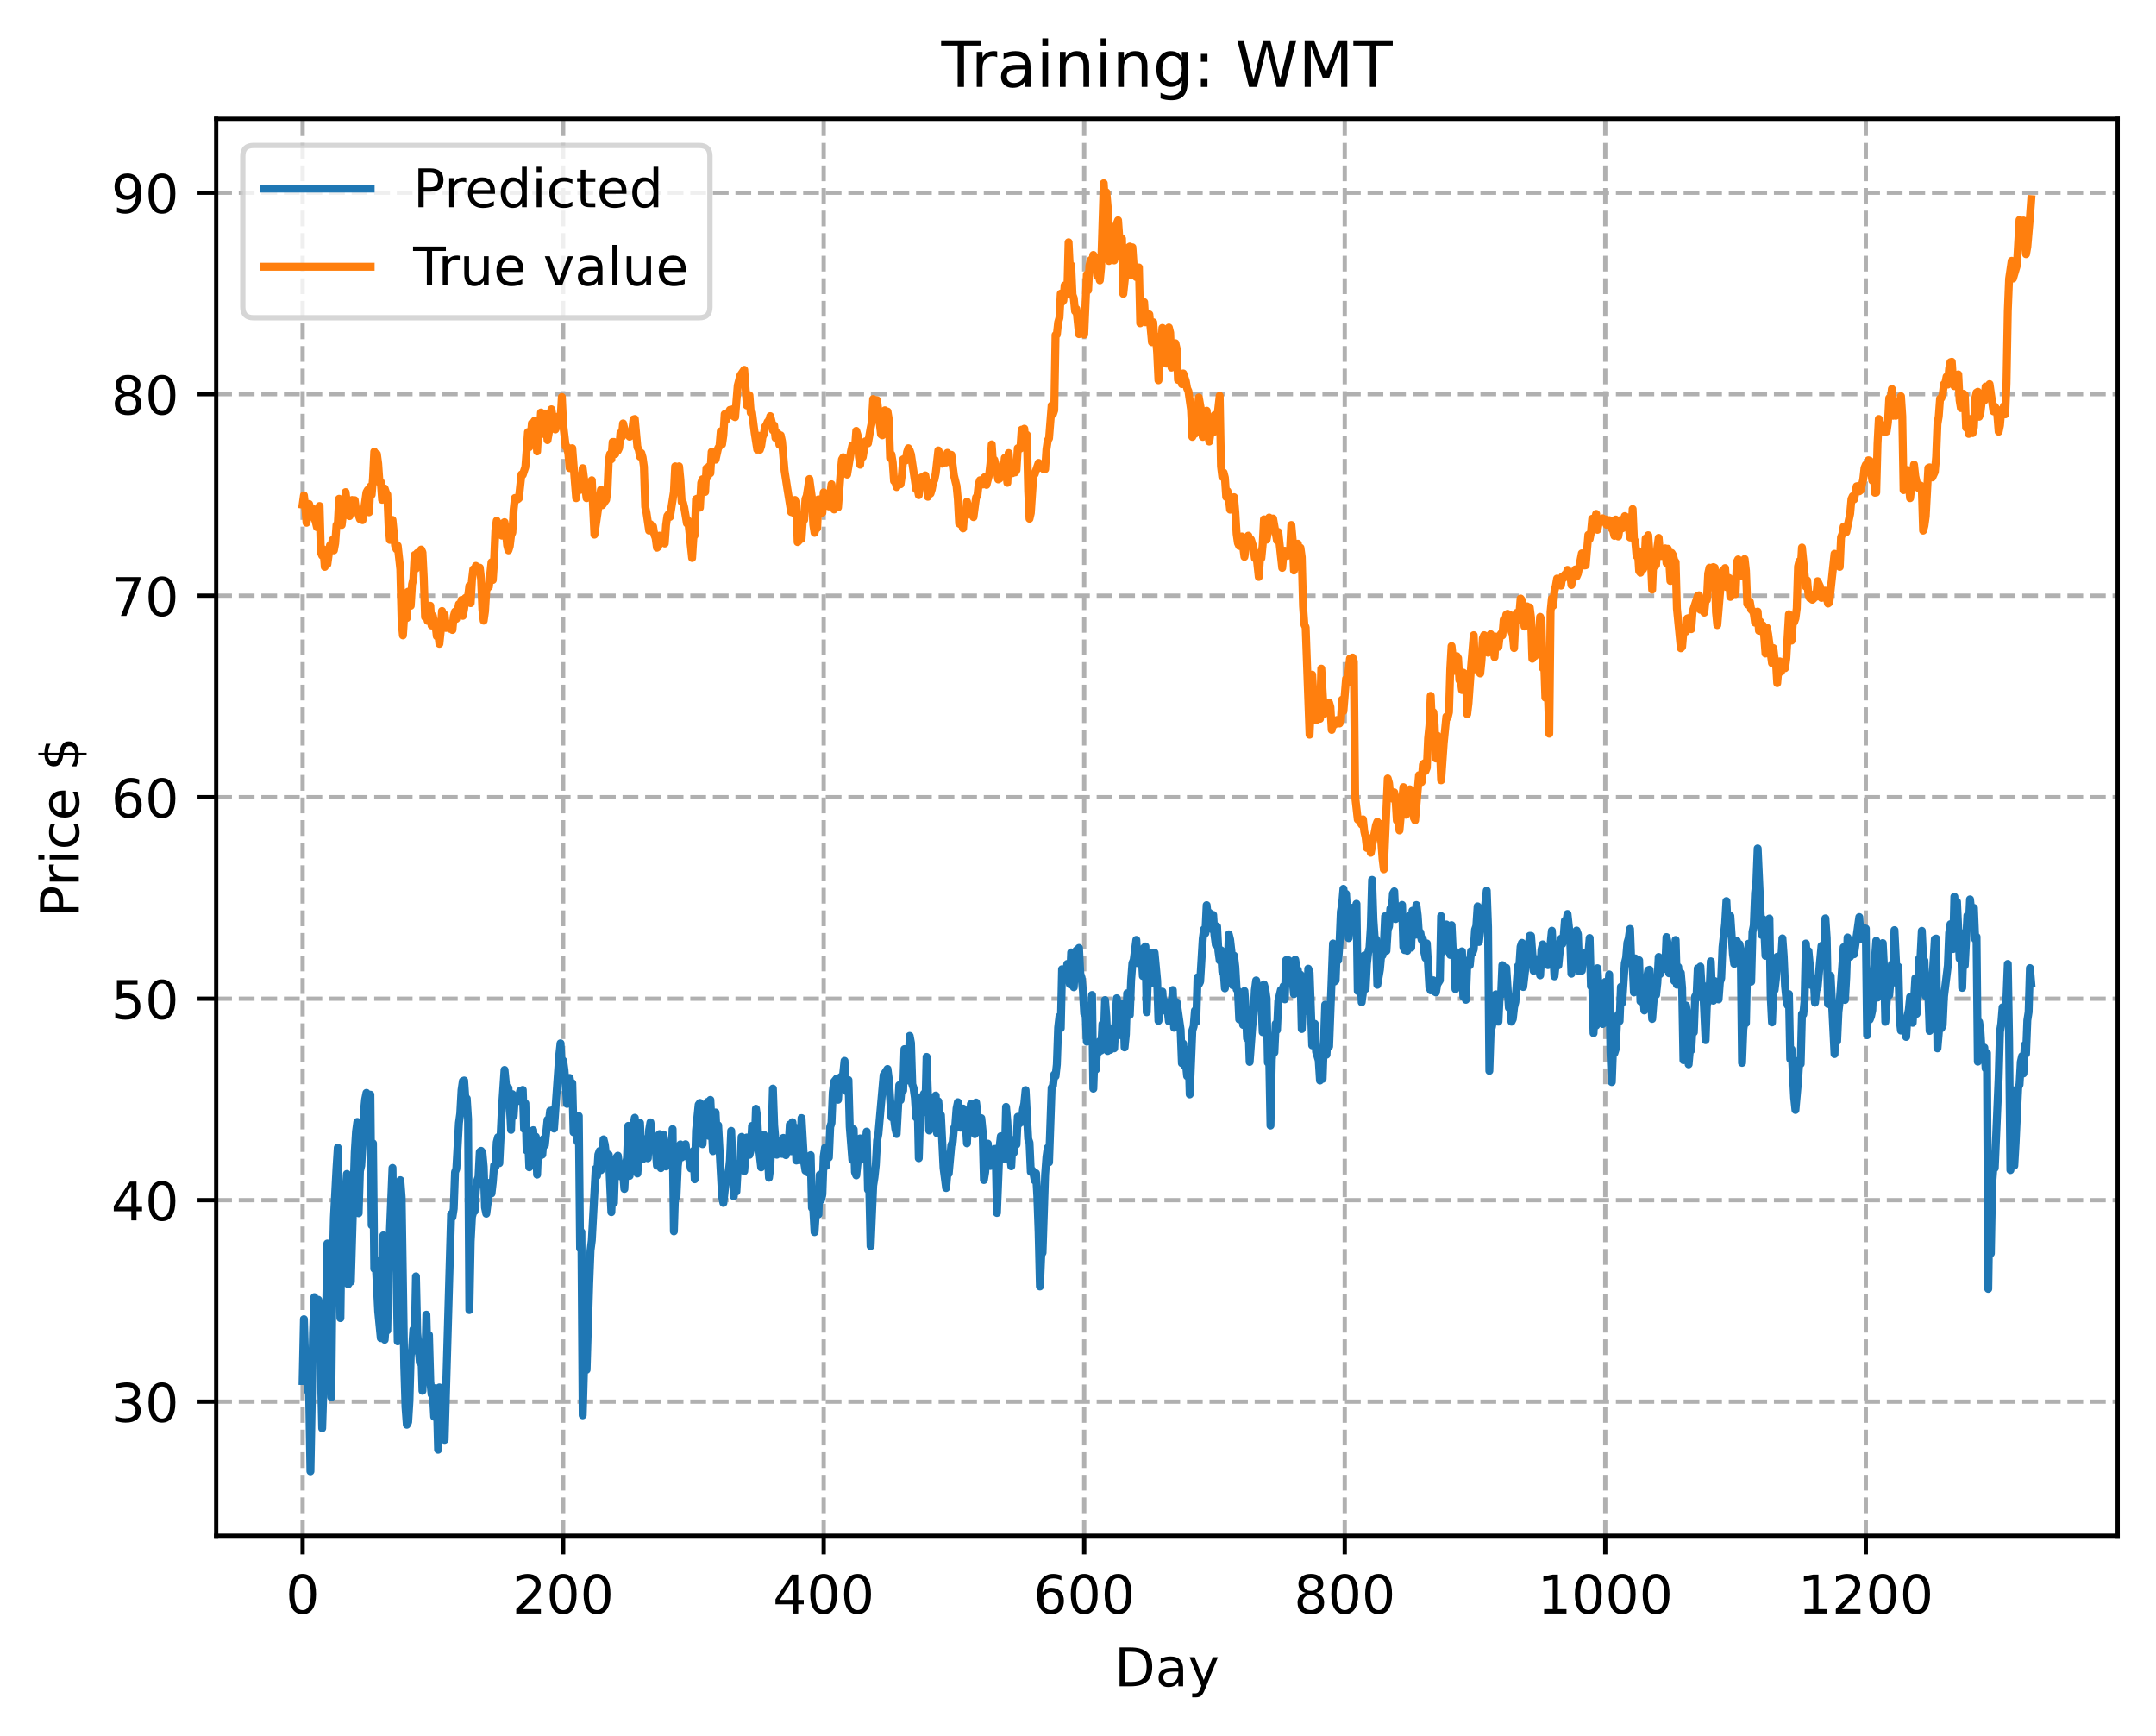 <?xml version="1.0" encoding="utf-8" standalone="no"?>
<!DOCTYPE svg PUBLIC "-//W3C//DTD SVG 1.1//EN"
  "http://www.w3.org/Graphics/SVG/1.1/DTD/svg11.dtd">
<!-- Created with matplotlib (https://matplotlib.org/) -->
<svg height="325.986pt" version="1.1" viewBox="0 0 404.923 325.986" width="404.923pt" xmlns="http://www.w3.org/2000/svg" xmlns:xlink="http://www.w3.org/1999/xlink">
 <defs>
  <style type="text/css">
*{stroke-linecap:butt;stroke-linejoin:round;}
  </style>
 </defs>
 <g id="figure_1">
  <g id="patch_1">
   <path d="M 0 325.986 
L 404.923 325.986 
L 404.923 0 
L 0 0 
z
" style="fill:#ffffff;"/>
  </g>
  <g id="axes_1">
   <g id="patch_2">
    <path d="M 40.603 288.43 
L 397.723 288.43 
L 397.723 22.318 
L 40.603 22.318 
z
" style="fill:#ffffff;"/>
   </g>
   <g id="matplotlib.axis_1">
    <g id="xtick_1">
     <g id="line2d_1">
      <path clip-path="url(#p69a5e62002)" d="M 56.836 288.43 
L 56.836 22.318 
" style="fill:none;stroke:#b0b0b0;stroke-dasharray:2.96,1.28;stroke-dashoffset:0;stroke-width:0.8;"/>
     </g>
     <g id="line2d_2">
      <defs>
       <path d="M 0 0 
L 0 3.5 
" id="me83848d15e" style="stroke:#000000;stroke-width:0.8;"/>
      </defs>
      <g>
       <use style="stroke:#000000;stroke-width:0.8;" x="56.836" xlink:href="#me83848d15e" y="288.43"/>
      </g>
     </g>
     <g id="text_1">
      <!-- 0 -->
      <defs>
       <path d="M 31.781 66.406 
Q 24.172 66.406 20.328 58.906 
Q 16.5 51.422 16.5 36.375 
Q 16.5 21.391 20.328 13.891 
Q 24.172 6.391 31.781 6.391 
Q 39.453 6.391 43.281 13.891 
Q 47.125 21.391 47.125 36.375 
Q 47.125 51.422 43.281 58.906 
Q 39.453 66.406 31.781 66.406 
z
M 31.781 74.219 
Q 44.047 74.219 50.516 64.516 
Q 56.984 54.828 56.984 36.375 
Q 56.984 17.969 50.516 8.266 
Q 44.047 -1.422 31.781 -1.422 
Q 19.531 -1.422 13.062 8.266 
Q 6.594 17.969 6.594 36.375 
Q 6.594 54.828 13.062 64.516 
Q 19.531 74.219 31.781 74.219 
z
" id="DejaVuSans-48"/>
      </defs>
      <g transform="translate(53.655 303.029)scale(0.1 -0.1)">
       <use xlink:href="#DejaVuSans-48"/>
      </g>
     </g>
    </g>
    <g id="xtick_2">
     <g id="line2d_3">
      <path clip-path="url(#p69a5e62002)" d="M 105.766 288.43 
L 105.766 22.318 
" style="fill:none;stroke:#b0b0b0;stroke-dasharray:2.96,1.28;stroke-dashoffset:0;stroke-width:0.8;"/>
     </g>
     <g id="line2d_4">
      <g>
       <use style="stroke:#000000;stroke-width:0.8;" x="105.766" xlink:href="#me83848d15e" y="288.43"/>
      </g>
     </g>
     <g id="text_2">
      <!-- 200 -->
      <defs>
       <path d="M 19.188 8.297 
L 53.609 8.297 
L 53.609 0 
L 7.328 0 
L 7.328 8.297 
Q 12.938 14.109 22.625 23.891 
Q 32.328 33.688 34.812 36.531 
Q 39.547 41.844 41.422 45.531 
Q 43.312 49.219 43.312 52.781 
Q 43.312 58.594 39.234 62.25 
Q 35.156 65.922 28.609 65.922 
Q 23.969 65.922 18.812 64.312 
Q 13.672 62.703 7.812 59.422 
L 7.812 69.391 
Q 13.766 71.781 18.938 73 
Q 24.125 74.219 28.422 74.219 
Q 39.75 74.219 46.484 68.547 
Q 53.219 62.891 53.219 53.422 
Q 53.219 48.922 51.531 44.891 
Q 49.859 40.875 45.406 35.406 
Q 44.188 33.984 37.641 27.219 
Q 31.109 20.453 19.188 8.297 
z
" id="DejaVuSans-50"/>
      </defs>
      <g transform="translate(96.223 303.029)scale(0.1 -0.1)">
       <use xlink:href="#DejaVuSans-50"/>
       <use x="63.623" xlink:href="#DejaVuSans-48"/>
       <use x="127.246" xlink:href="#DejaVuSans-48"/>
      </g>
     </g>
    </g>
    <g id="xtick_3">
     <g id="line2d_5">
      <path clip-path="url(#p69a5e62002)" d="M 154.697 288.43 
L 154.697 22.318 
" style="fill:none;stroke:#b0b0b0;stroke-dasharray:2.96,1.28;stroke-dashoffset:0;stroke-width:0.8;"/>
     </g>
     <g id="line2d_6">
      <g>
       <use style="stroke:#000000;stroke-width:0.8;" x="154.697" xlink:href="#me83848d15e" y="288.43"/>
      </g>
     </g>
     <g id="text_3">
      <!-- 400 -->
      <defs>
       <path d="M 37.797 64.312 
L 12.891 25.391 
L 37.797 25.391 
z
M 35.203 72.906 
L 47.609 72.906 
L 47.609 25.391 
L 58.016 25.391 
L 58.016 17.188 
L 47.609 17.188 
L 47.609 0 
L 37.797 0 
L 37.797 17.188 
L 4.891 17.188 
L 4.891 26.703 
z
" id="DejaVuSans-52"/>
      </defs>
      <g transform="translate(145.153 303.029)scale(0.1 -0.1)">
       <use xlink:href="#DejaVuSans-52"/>
       <use x="63.623" xlink:href="#DejaVuSans-48"/>
       <use x="127.246" xlink:href="#DejaVuSans-48"/>
      </g>
     </g>
    </g>
    <g id="xtick_4">
     <g id="line2d_7">
      <path clip-path="url(#p69a5e62002)" d="M 203.628 288.43 
L 203.628 22.318 
" style="fill:none;stroke:#b0b0b0;stroke-dasharray:2.96,1.28;stroke-dashoffset:0;stroke-width:0.8;"/>
     </g>
     <g id="line2d_8">
      <g>
       <use style="stroke:#000000;stroke-width:0.8;" x="203.628" xlink:href="#me83848d15e" y="288.43"/>
      </g>
     </g>
     <g id="text_4">
      <!-- 600 -->
      <defs>
       <path d="M 33.016 40.375 
Q 26.375 40.375 22.484 35.828 
Q 18.609 31.297 18.609 23.391 
Q 18.609 15.531 22.484 10.953 
Q 26.375 6.391 33.016 6.391 
Q 39.656 6.391 43.531 10.953 
Q 47.406 15.531 47.406 23.391 
Q 47.406 31.297 43.531 35.828 
Q 39.656 40.375 33.016 40.375 
z
M 52.594 71.297 
L 52.594 62.312 
Q 48.875 64.062 45.094 64.984 
Q 41.312 65.922 37.594 65.922 
Q 27.828 65.922 22.672 59.328 
Q 17.531 52.734 16.797 39.406 
Q 19.672 43.656 24.016 45.922 
Q 28.375 48.188 33.594 48.188 
Q 44.578 48.188 50.953 41.516 
Q 57.328 34.859 57.328 23.391 
Q 57.328 12.156 50.688 5.359 
Q 44.047 -1.422 33.016 -1.422 
Q 20.359 -1.422 13.672 8.266 
Q 6.984 17.969 6.984 36.375 
Q 6.984 53.656 15.188 63.938 
Q 23.391 74.219 37.203 74.219 
Q 40.922 74.219 44.703 73.484 
Q 48.484 72.75 52.594 71.297 
z
" id="DejaVuSans-54"/>
      </defs>
      <g transform="translate(194.084 303.029)scale(0.1 -0.1)">
       <use xlink:href="#DejaVuSans-54"/>
       <use x="63.623" xlink:href="#DejaVuSans-48"/>
       <use x="127.246" xlink:href="#DejaVuSans-48"/>
      </g>
     </g>
    </g>
    <g id="xtick_5">
     <g id="line2d_9">
      <path clip-path="url(#p69a5e62002)" d="M 252.558 288.43 
L 252.558 22.318 
" style="fill:none;stroke:#b0b0b0;stroke-dasharray:2.96,1.28;stroke-dashoffset:0;stroke-width:0.8;"/>
     </g>
     <g id="line2d_10">
      <g>
       <use style="stroke:#000000;stroke-width:0.8;" x="252.558" xlink:href="#me83848d15e" y="288.43"/>
      </g>
     </g>
     <g id="text_5">
      <!-- 800 -->
      <defs>
       <path d="M 31.781 34.625 
Q 24.75 34.625 20.719 30.859 
Q 16.703 27.094 16.703 20.516 
Q 16.703 13.922 20.719 10.156 
Q 24.75 6.391 31.781 6.391 
Q 38.812 6.391 42.859 10.172 
Q 46.922 13.969 46.922 20.516 
Q 46.922 27.094 42.891 30.859 
Q 38.875 34.625 31.781 34.625 
z
M 21.922 38.812 
Q 15.578 40.375 12.031 44.719 
Q 8.5 49.078 8.5 55.328 
Q 8.5 64.062 14.719 69.141 
Q 20.953 74.219 31.781 74.219 
Q 42.672 74.219 48.875 69.141 
Q 55.078 64.062 55.078 55.328 
Q 55.078 49.078 51.531 44.719 
Q 48 40.375 41.703 38.812 
Q 48.828 37.156 52.797 32.312 
Q 56.781 27.484 56.781 20.516 
Q 56.781 9.906 50.312 4.234 
Q 43.844 -1.422 31.781 -1.422 
Q 19.734 -1.422 13.25 4.234 
Q 6.781 9.906 6.781 20.516 
Q 6.781 27.484 10.781 32.312 
Q 14.797 37.156 21.922 38.812 
z
M 18.312 54.391 
Q 18.312 48.734 21.844 45.562 
Q 25.391 42.391 31.781 42.391 
Q 38.141 42.391 41.719 45.562 
Q 45.312 48.734 45.312 54.391 
Q 45.312 60.062 41.719 63.234 
Q 38.141 66.406 31.781 66.406 
Q 25.391 66.406 21.844 63.234 
Q 18.312 60.062 18.312 54.391 
z
" id="DejaVuSans-56"/>
      </defs>
      <g transform="translate(243.015 303.029)scale(0.1 -0.1)">
       <use xlink:href="#DejaVuSans-56"/>
       <use x="63.623" xlink:href="#DejaVuSans-48"/>
       <use x="127.246" xlink:href="#DejaVuSans-48"/>
      </g>
     </g>
    </g>
    <g id="xtick_6">
     <g id="line2d_11">
      <path clip-path="url(#p69a5e62002)" d="M 301.489 288.43 
L 301.489 22.318 
" style="fill:none;stroke:#b0b0b0;stroke-dasharray:2.96,1.28;stroke-dashoffset:0;stroke-width:0.8;"/>
     </g>
     <g id="line2d_12">
      <g>
       <use style="stroke:#000000;stroke-width:0.8;" x="301.489" xlink:href="#me83848d15e" y="288.43"/>
      </g>
     </g>
     <g id="text_6">
      <!-- 1000 -->
      <defs>
       <path d="M 12.406 8.297 
L 28.516 8.297 
L 28.516 63.922 
L 10.984 60.406 
L 10.984 69.391 
L 28.422 72.906 
L 38.281 72.906 
L 38.281 8.297 
L 54.391 8.297 
L 54.391 0 
L 12.406 0 
z
" id="DejaVuSans-49"/>
      </defs>
      <g transform="translate(288.764 303.029)scale(0.1 -0.1)">
       <use xlink:href="#DejaVuSans-49"/>
       <use x="63.623" xlink:href="#DejaVuSans-48"/>
       <use x="127.246" xlink:href="#DejaVuSans-48"/>
       <use x="190.869" xlink:href="#DejaVuSans-48"/>
      </g>
     </g>
    </g>
    <g id="xtick_7">
     <g id="line2d_13">
      <path clip-path="url(#p69a5e62002)" d="M 350.419 288.43 
L 350.419 22.318 
" style="fill:none;stroke:#b0b0b0;stroke-dasharray:2.96,1.28;stroke-dashoffset:0;stroke-width:0.8;"/>
     </g>
     <g id="line2d_14">
      <g>
       <use style="stroke:#000000;stroke-width:0.8;" x="350.419" xlink:href="#me83848d15e" y="288.43"/>
      </g>
     </g>
     <g id="text_7">
      <!-- 1200 -->
      <g transform="translate(337.694 303.029)scale(0.1 -0.1)">
       <use xlink:href="#DejaVuSans-49"/>
       <use x="63.623" xlink:href="#DejaVuSans-50"/>
       <use x="127.246" xlink:href="#DejaVuSans-48"/>
       <use x="190.869" xlink:href="#DejaVuSans-48"/>
      </g>
     </g>
    </g>
    <g id="text_8">
     <!-- Day -->
     <defs>
      <path d="M 19.672 64.797 
L 19.672 8.109 
L 31.594 8.109 
Q 46.688 8.109 53.688 14.938 
Q 60.688 21.781 60.688 36.531 
Q 60.688 51.172 53.688 57.984 
Q 46.688 64.797 31.594 64.797 
z
M 9.812 72.906 
L 30.078 72.906 
Q 51.266 72.906 61.172 64.094 
Q 71.094 55.281 71.094 36.531 
Q 71.094 17.672 61.125 8.828 
Q 51.172 0 30.078 0 
L 9.812 0 
z
" id="DejaVuSans-68"/>
      <path d="M 34.281 27.484 
Q 23.391 27.484 19.188 25 
Q 14.984 22.516 14.984 16.5 
Q 14.984 11.719 18.141 8.906 
Q 21.297 6.109 26.703 6.109 
Q 34.188 6.109 38.703 11.406 
Q 43.219 16.703 43.219 25.484 
L 43.219 27.484 
z
M 52.203 31.203 
L 52.203 0 
L 43.219 0 
L 43.219 8.297 
Q 40.141 3.328 35.547 0.953 
Q 30.953 -1.422 24.312 -1.422 
Q 15.922 -1.422 10.953 3.297 
Q 6 8.016 6 15.922 
Q 6 25.141 12.172 29.828 
Q 18.359 34.516 30.609 34.516 
L 43.219 34.516 
L 43.219 35.406 
Q 43.219 41.609 39.141 45 
Q 35.062 48.391 27.688 48.391 
Q 23 48.391 18.547 47.266 
Q 14.109 46.141 10.016 43.891 
L 10.016 52.203 
Q 14.938 54.109 19.578 55.047 
Q 24.219 56 28.609 56 
Q 40.484 56 46.344 49.844 
Q 52.203 43.703 52.203 31.203 
z
" id="DejaVuSans-97"/>
      <path d="M 32.172 -5.078 
Q 28.375 -14.844 24.75 -17.812 
Q 21.141 -20.797 15.094 -20.797 
L 7.906 -20.797 
L 7.906 -13.281 
L 13.188 -13.281 
Q 16.891 -13.281 18.938 -11.516 
Q 21 -9.766 23.484 -3.219 
L 25.094 0.875 
L 2.984 54.688 
L 12.5 54.688 
L 29.594 11.922 
L 46.688 54.688 
L 56.203 54.688 
z
" id="DejaVuSans-121"/>
     </defs>
     <g transform="translate(209.29 316.707)scale(0.1 -0.1)">
      <use xlink:href="#DejaVuSans-68"/>
      <use x="77.002" xlink:href="#DejaVuSans-97"/>
      <use x="138.281" xlink:href="#DejaVuSans-121"/>
     </g>
    </g>
   </g>
   <g id="matplotlib.axis_2">
    <g id="ytick_1">
     <g id="line2d_15">
      <path clip-path="url(#p69a5e62002)" d="M 40.603 263.255 
L 397.723 263.255 
" style="fill:none;stroke:#b0b0b0;stroke-dasharray:2.96,1.28;stroke-dashoffset:0;stroke-width:0.8;"/>
     </g>
     <g id="line2d_16">
      <defs>
       <path d="M 0 0 
L -3.5 0 
" id="meafef2a6de" style="stroke:#000000;stroke-width:0.8;"/>
      </defs>
      <g>
       <use style="stroke:#000000;stroke-width:0.8;" x="40.603" xlink:href="#meafef2a6de" y="263.255"/>
      </g>
     </g>
     <g id="text_9">
      <!-- 30 -->
      <defs>
       <path d="M 40.578 39.312 
Q 47.656 37.797 51.625 33 
Q 55.609 28.219 55.609 21.188 
Q 55.609 10.406 48.188 4.484 
Q 40.766 -1.422 27.094 -1.422 
Q 22.516 -1.422 17.656 -0.516 
Q 12.797 0.391 7.625 2.203 
L 7.625 11.719 
Q 11.719 9.328 16.594 8.109 
Q 21.484 6.891 26.812 6.891 
Q 36.078 6.891 40.938 10.547 
Q 45.797 14.203 45.797 21.188 
Q 45.797 27.641 41.281 31.266 
Q 36.766 34.906 28.719 34.906 
L 20.219 34.906 
L 20.219 43.016 
L 29.109 43.016 
Q 36.375 43.016 40.234 45.922 
Q 44.094 48.828 44.094 54.297 
Q 44.094 59.906 40.109 62.906 
Q 36.141 65.922 28.719 65.922 
Q 24.656 65.922 20.016 65.031 
Q 15.375 64.156 9.812 62.312 
L 9.812 71.094 
Q 15.438 72.656 20.344 73.438 
Q 25.25 74.219 29.594 74.219 
Q 40.828 74.219 47.359 69.109 
Q 53.906 64.016 53.906 55.328 
Q 53.906 49.266 50.438 45.094 
Q 46.969 40.922 40.578 39.312 
z
" id="DejaVuSans-51"/>
      </defs>
      <g transform="translate(20.878 267.054)scale(0.1 -0.1)">
       <use xlink:href="#DejaVuSans-51"/>
       <use x="63.623" xlink:href="#DejaVuSans-48"/>
      </g>
     </g>
    </g>
    <g id="ytick_2">
     <g id="line2d_17">
      <path clip-path="url(#p69a5e62002)" d="M 40.603 225.411 
L 397.723 225.411 
" style="fill:none;stroke:#b0b0b0;stroke-dasharray:2.96,1.28;stroke-dashoffset:0;stroke-width:0.8;"/>
     </g>
     <g id="line2d_18">
      <g>
       <use style="stroke:#000000;stroke-width:0.8;" x="40.603" xlink:href="#meafef2a6de" y="225.411"/>
      </g>
     </g>
     <g id="text_10">
      <!-- 40 -->
      <g transform="translate(20.878 229.21)scale(0.1 -0.1)">
       <use xlink:href="#DejaVuSans-52"/>
       <use x="63.623" xlink:href="#DejaVuSans-48"/>
      </g>
     </g>
    </g>
    <g id="ytick_3">
     <g id="line2d_19">
      <path clip-path="url(#p69a5e62002)" d="M 40.603 187.567 
L 397.723 187.567 
" style="fill:none;stroke:#b0b0b0;stroke-dasharray:2.96,1.28;stroke-dashoffset:0;stroke-width:0.8;"/>
     </g>
     <g id="line2d_20">
      <g>
       <use style="stroke:#000000;stroke-width:0.8;" x="40.603" xlink:href="#meafef2a6de" y="187.567"/>
      </g>
     </g>
     <g id="text_11">
      <!-- 50 -->
      <defs>
       <path d="M 10.797 72.906 
L 49.516 72.906 
L 49.516 64.594 
L 19.828 64.594 
L 19.828 46.734 
Q 21.969 47.469 24.109 47.828 
Q 26.266 48.188 28.422 48.188 
Q 40.625 48.188 47.75 41.5 
Q 54.891 34.812 54.891 23.391 
Q 54.891 11.625 47.562 5.094 
Q 40.234 -1.422 26.906 -1.422 
Q 22.312 -1.422 17.547 -0.641 
Q 12.797 0.141 7.719 1.703 
L 7.719 11.625 
Q 12.109 9.234 16.797 8.062 
Q 21.484 6.891 26.703 6.891 
Q 35.156 6.891 40.078 11.328 
Q 45.016 15.766 45.016 23.391 
Q 45.016 31 40.078 35.438 
Q 35.156 39.891 26.703 39.891 
Q 22.75 39.891 18.812 39.016 
Q 14.891 38.141 10.797 36.281 
z
" id="DejaVuSans-53"/>
      </defs>
      <g transform="translate(20.878 191.367)scale(0.1 -0.1)">
       <use xlink:href="#DejaVuSans-53"/>
       <use x="63.623" xlink:href="#DejaVuSans-48"/>
      </g>
     </g>
    </g>
    <g id="ytick_4">
     <g id="line2d_21">
      <path clip-path="url(#p69a5e62002)" d="M 40.603 149.724 
L 397.723 149.724 
" style="fill:none;stroke:#b0b0b0;stroke-dasharray:2.96,1.28;stroke-dashoffset:0;stroke-width:0.8;"/>
     </g>
     <g id="line2d_22">
      <g>
       <use style="stroke:#000000;stroke-width:0.8;" x="40.603" xlink:href="#meafef2a6de" y="149.724"/>
      </g>
     </g>
     <g id="text_12">
      <!-- 60 -->
      <g transform="translate(20.878 153.523)scale(0.1 -0.1)">
       <use xlink:href="#DejaVuSans-54"/>
       <use x="63.623" xlink:href="#DejaVuSans-48"/>
      </g>
     </g>
    </g>
    <g id="ytick_5">
     <g id="line2d_23">
      <path clip-path="url(#p69a5e62002)" d="M 40.603 111.88 
L 397.723 111.88 
" style="fill:none;stroke:#b0b0b0;stroke-dasharray:2.96,1.28;stroke-dashoffset:0;stroke-width:0.8;"/>
     </g>
     <g id="line2d_24">
      <g>
       <use style="stroke:#000000;stroke-width:0.8;" x="40.603" xlink:href="#meafef2a6de" y="111.88"/>
      </g>
     </g>
     <g id="text_13">
      <!-- 70 -->
      <defs>
       <path d="M 8.203 72.906 
L 55.078 72.906 
L 55.078 68.703 
L 28.609 0 
L 18.312 0 
L 43.219 64.594 
L 8.203 64.594 
z
" id="DejaVuSans-55"/>
      </defs>
      <g transform="translate(20.878 115.679)scale(0.1 -0.1)">
       <use xlink:href="#DejaVuSans-55"/>
       <use x="63.623" xlink:href="#DejaVuSans-48"/>
      </g>
     </g>
    </g>
    <g id="ytick_6">
     <g id="line2d_25">
      <path clip-path="url(#p69a5e62002)" d="M 40.603 74.036 
L 397.723 74.036 
" style="fill:none;stroke:#b0b0b0;stroke-dasharray:2.96,1.28;stroke-dashoffset:0;stroke-width:0.8;"/>
     </g>
     <g id="line2d_26">
      <g>
       <use style="stroke:#000000;stroke-width:0.8;" x="40.603" xlink:href="#meafef2a6de" y="74.036"/>
      </g>
     </g>
     <g id="text_14">
      <!-- 80 -->
      <g transform="translate(20.878 77.836)scale(0.1 -0.1)">
       <use xlink:href="#DejaVuSans-56"/>
       <use x="63.623" xlink:href="#DejaVuSans-48"/>
      </g>
     </g>
    </g>
    <g id="ytick_7">
     <g id="line2d_27">
      <path clip-path="url(#p69a5e62002)" d="M 40.603 36.193 
L 397.723 36.193 
" style="fill:none;stroke:#b0b0b0;stroke-dasharray:2.96,1.28;stroke-dashoffset:0;stroke-width:0.8;"/>
     </g>
     <g id="line2d_28">
      <g>
       <use style="stroke:#000000;stroke-width:0.8;" x="40.603" xlink:href="#meafef2a6de" y="36.193"/>
      </g>
     </g>
     <g id="text_15">
      <!-- 90 -->
      <defs>
       <path d="M 10.984 1.516 
L 10.984 10.5 
Q 14.703 8.734 18.5 7.812 
Q 22.312 6.891 25.984 6.891 
Q 35.75 6.891 40.891 13.453 
Q 46.047 20.016 46.781 33.406 
Q 43.953 29.203 39.594 26.953 
Q 35.25 24.703 29.984 24.703 
Q 19.047 24.703 12.672 31.312 
Q 6.297 37.938 6.297 49.422 
Q 6.297 60.641 12.938 67.422 
Q 19.578 74.219 30.609 74.219 
Q 43.266 74.219 49.922 64.516 
Q 56.594 54.828 56.594 36.375 
Q 56.594 19.141 48.406 8.859 
Q 40.234 -1.422 26.422 -1.422 
Q 22.703 -1.422 18.891 -0.688 
Q 15.094 0.047 10.984 1.516 
z
M 30.609 32.422 
Q 37.25 32.422 41.125 36.953 
Q 45.016 41.5 45.016 49.422 
Q 45.016 57.281 41.125 61.844 
Q 37.25 66.406 30.609 66.406 
Q 23.969 66.406 20.094 61.844 
Q 16.219 57.281 16.219 49.422 
Q 16.219 41.5 20.094 36.953 
Q 23.969 32.422 30.609 32.422 
z
" id="DejaVuSans-57"/>
      </defs>
      <g transform="translate(20.878 39.992)scale(0.1 -0.1)">
       <use xlink:href="#DejaVuSans-57"/>
       <use x="63.623" xlink:href="#DejaVuSans-48"/>
      </g>
     </g>
    </g>
    <g id="text_16">
     <!-- Price $ -->
     <defs>
      <path d="M 19.672 64.797 
L 19.672 37.406 
L 32.078 37.406 
Q 38.969 37.406 42.719 40.969 
Q 46.484 44.531 46.484 51.125 
Q 46.484 57.672 42.719 61.234 
Q 38.969 64.797 32.078 64.797 
z
M 9.812 72.906 
L 32.078 72.906 
Q 44.344 72.906 50.609 67.359 
Q 56.891 61.812 56.891 51.125 
Q 56.891 40.328 50.609 34.812 
Q 44.344 29.297 32.078 29.297 
L 19.672 29.297 
L 19.672 0 
L 9.812 0 
z
" id="DejaVuSans-80"/>
      <path d="M 41.109 46.297 
Q 39.594 47.172 37.812 47.578 
Q 36.031 48 33.891 48 
Q 26.266 48 22.188 43.047 
Q 18.109 38.094 18.109 28.812 
L 18.109 0 
L 9.078 0 
L 9.078 54.688 
L 18.109 54.688 
L 18.109 46.188 
Q 20.953 51.172 25.484 53.578 
Q 30.031 56 36.531 56 
Q 37.453 56 38.578 55.875 
Q 39.703 55.766 41.062 55.516 
z
" id="DejaVuSans-114"/>
      <path d="M 9.422 54.688 
L 18.406 54.688 
L 18.406 0 
L 9.422 0 
z
M 9.422 75.984 
L 18.406 75.984 
L 18.406 64.594 
L 9.422 64.594 
z
" id="DejaVuSans-105"/>
      <path d="M 48.781 52.594 
L 48.781 44.188 
Q 44.969 46.297 41.141 47.344 
Q 37.312 48.391 33.406 48.391 
Q 24.656 48.391 19.812 42.844 
Q 14.984 37.312 14.984 27.297 
Q 14.984 17.281 19.812 11.734 
Q 24.656 6.203 33.406 6.203 
Q 37.312 6.203 41.141 7.25 
Q 44.969 8.297 48.781 10.406 
L 48.781 2.094 
Q 45.016 0.344 40.984 -0.531 
Q 36.969 -1.422 32.422 -1.422 
Q 20.062 -1.422 12.781 6.344 
Q 5.516 14.109 5.516 27.297 
Q 5.516 40.672 12.859 48.328 
Q 20.219 56 33.016 56 
Q 37.156 56 41.109 55.141 
Q 45.062 54.297 48.781 52.594 
z
" id="DejaVuSans-99"/>
      <path d="M 56.203 29.594 
L 56.203 25.203 
L 14.891 25.203 
Q 15.484 15.922 20.484 11.062 
Q 25.484 6.203 34.422 6.203 
Q 39.594 6.203 44.453 7.469 
Q 49.312 8.734 54.109 11.281 
L 54.109 2.781 
Q 49.266 0.734 44.188 -0.344 
Q 39.109 -1.422 33.891 -1.422 
Q 20.797 -1.422 13.156 6.188 
Q 5.516 13.812 5.516 26.812 
Q 5.516 40.234 12.766 48.109 
Q 20.016 56 32.328 56 
Q 43.359 56 49.781 48.891 
Q 56.203 41.797 56.203 29.594 
z
M 47.219 32.234 
Q 47.125 39.594 43.094 43.984 
Q 39.062 48.391 32.422 48.391 
Q 24.906 48.391 20.391 44.141 
Q 15.875 39.891 15.188 32.172 
z
" id="DejaVuSans-101"/>
      <path id="DejaVuSans-32"/>
      <path d="M 33.797 -14.703 
L 28.906 -14.703 
L 28.859 0 
Q 23.734 0.094 18.609 1.188 
Q 13.484 2.297 8.297 4.5 
L 8.297 13.281 
Q 13.281 10.156 18.375 8.562 
Q 23.484 6.984 28.906 6.938 
L 28.906 29.203 
Q 18.109 30.953 13.203 35.156 
Q 8.297 39.359 8.297 46.688 
Q 8.297 54.641 13.625 59.219 
Q 18.953 63.812 28.906 64.5 
L 28.906 75.984 
L 33.797 75.984 
L 33.797 64.656 
Q 38.328 64.453 42.578 63.688 
Q 46.828 62.938 50.875 61.625 
L 50.875 53.078 
Q 46.828 55.125 42.547 56.25 
Q 38.281 57.375 33.797 57.562 
L 33.797 36.719 
Q 44.875 35.016 50.094 30.609 
Q 55.328 26.219 55.328 18.609 
Q 55.328 10.359 49.781 5.594 
Q 44.234 0.828 33.797 0.094 
z
M 28.906 37.594 
L 28.906 57.625 
Q 23.25 56.984 20.266 54.391 
Q 17.281 51.812 17.281 47.516 
Q 17.281 43.312 20.031 40.969 
Q 22.797 38.625 28.906 37.594 
z
M 33.797 28.219 
L 33.797 7.078 
Q 39.984 7.906 43.141 10.594 
Q 46.297 13.281 46.297 17.672 
Q 46.297 21.969 43.281 24.5 
Q 40.281 27.047 33.797 28.219 
z
" id="DejaVuSans-36"/>
     </defs>
     <g transform="translate(14.798 172.342)rotate(-90)scale(0.1 -0.1)">
      <use xlink:href="#DejaVuSans-80"/>
      <use x="58.553" xlink:href="#DejaVuSans-114"/>
      <use x="99.666" xlink:href="#DejaVuSans-105"/>
      <use x="127.449" xlink:href="#DejaVuSans-99"/>
      <use x="182.43" xlink:href="#DejaVuSans-101"/>
      <use x="243.953" xlink:href="#DejaVuSans-32"/>
      <use x="275.74" xlink:href="#DejaVuSans-36"/>
     </g>
    </g>
   </g>
   <g id="line2d_29">
    <path clip-path="url(#p69a5e62002)" d="M 56.836 259.378 
L 57.081 247.762 
L 57.325 255.978 
L 57.57 255.391 
L 57.814 261.17 
L 58.059 261.748 
L 58.304 276.334 
L 58.793 250.391 
L 59.038 243.623 
L 59.527 251.29 
L 59.772 244.116 
L 60.016 246.667 
L 60.506 268.253 
L 60.75 260.582 
L 60.995 260.049 
L 61.484 233.55 
L 61.729 243.885 
L 61.974 248.039 
L 62.218 262.417 
L 62.463 238.686 
L 62.708 228.725 
L 63.197 219.395 
L 63.441 215.55 
L 63.931 247.559 
L 64.175 229.1 
L 64.42 224.416 
L 64.665 224.533 
L 64.909 223.73 
L 65.154 220.483 
L 65.399 241.22 
L 65.643 229.99 
L 65.888 240.721 
L 66.377 224.143 
L 66.622 216.395 
L 66.867 212.503 
L 67.111 210.72 
L 67.356 227.866 
L 67.601 219.926 
L 67.845 218.934 
L 68.09 214.99 
L 68.335 208.914 
L 68.579 206.462 
L 68.824 205.26 
L 69.069 207.725 
L 69.313 207.718 
L 69.558 205.596 
L 69.802 230.095 
L 70.047 214.734 
L 70.292 238.293 
L 70.536 236.684 
L 71.026 246.304 
L 71.515 251.317 
L 71.76 238.032 
L 72.004 232.019 
L 72.249 251.623 
L 72.494 248.162 
L 72.738 249.877 
L 72.983 237.145 
L 73.717 219.35 
L 73.962 234.681 
L 74.206 224.76 
L 74.696 251.926 
L 75.185 221.655 
L 75.429 224.876 
L 75.919 256.565 
L 76.163 264.315 
L 76.408 267.593 
L 76.653 267.111 
L 76.897 263.183 
L 77.142 254.478 
L 77.387 253.486 
L 77.631 249.691 
L 77.876 252.37 
L 78.121 239.721 
L 78.365 250.371 
L 78.855 255.894 
L 79.099 253.055 
L 79.344 261.215 
L 79.589 254.284 
L 79.833 257.959 
L 80.078 246.915 
L 80.323 255.931 
L 80.567 250.717 
L 80.812 259.434 
L 81.056 261.894 
L 81.301 261.745 
L 81.546 266.085 
L 81.79 260.728 
L 82.035 262.835 
L 82.28 272.277 
L 82.524 260.585 
L 82.769 266.059 
L 83.014 268.39 
L 83.258 264.961 
L 83.503 270.434 
L 84.726 228.032 
L 84.971 228.616 
L 85.216 227.009 
L 85.46 220.149 
L 85.705 219.526 
L 86.194 210.894 
L 86.439 209.139 
L 86.684 204.722 
L 86.928 203.04 
L 87.173 202.934 
L 87.417 206.541 
L 87.662 206.31 
L 87.907 210.211 
L 88.151 246.051 
L 88.396 233.176 
L 88.641 228.548 
L 88.885 227.605 
L 89.13 227.494 
L 89.375 223.611 
L 89.619 221.76 
L 89.864 221.062 
L 90.109 216.349 
L 90.353 216.145 
L 90.598 216.449 
L 90.843 219.147 
L 91.087 226.766 
L 91.332 227.948 
L 91.577 226.035 
L 91.821 222.174 
L 92.066 222.861 
L 92.311 224.148 
L 92.555 222.039 
L 92.8 218.878 
L 93.044 219.199 
L 93.289 214.523 
L 93.534 213.581 
L 93.778 218.467 
L 94.268 208.155 
L 94.757 200.95 
L 95.246 205.93 
L 95.491 204.33 
L 95.736 207.491 
L 95.98 212.207 
L 96.225 205.498 
L 96.47 209.637 
L 96.714 205.839 
L 96.959 206.081 
L 97.204 206.807 
L 97.448 206.212 
L 97.693 204.889 
L 97.938 205.305 
L 98.182 204.699 
L 98.427 212.033 
L 98.672 207.226 
L 98.916 216.088 
L 99.161 213.209 
L 99.405 219.229 
L 99.65 215.105 
L 99.895 213.992 
L 100.139 212.263 
L 100.384 217.031 
L 100.629 213.485 
L 100.873 220.61 
L 101.118 214.752 
L 101.363 217.197 
L 101.607 215.655 
L 101.852 216.853 
L 102.097 213.891 
L 102.341 215.07 
L 102.831 210.309 
L 103.075 210.708 
L 103.32 208.62 
L 103.565 210.462 
L 103.809 208.471 
L 104.054 211.963 
L 105.032 198.177 
L 105.277 195.948 
L 105.522 200.509 
L 105.766 199.208 
L 106.011 200.98 
L 106.5 207.325 
L 106.99 202.458 
L 107.234 203.949 
L 107.479 203.419 
L 107.724 212.66 
L 107.968 212.755 
L 108.213 210.129 
L 108.458 214.428 
L 108.702 209.606 
L 108.947 234.467 
L 109.192 231.388 
L 109.436 265.809 
L 109.681 257.204 
L 109.926 257.159 
L 110.17 257.262 
L 110.66 241.113 
L 110.904 234.868 
L 111.149 232.95 
L 111.883 219.494 
L 112.127 220.861 
L 112.372 216.835 
L 112.617 216.173 
L 112.861 219.778 
L 113.106 218.5 
L 113.351 213.99 
L 113.595 214.967 
L 113.84 217.059 
L 114.085 218.075 
L 114.329 216.861 
L 114.819 227.661 
L 115.063 221.718 
L 115.308 225.919 
L 115.553 218.358 
L 115.797 217.355 
L 116.042 217.056 
L 116.531 220.926 
L 116.776 220.787 
L 117.02 220.261 
L 117.265 223.3 
L 117.51 218.749 
L 117.754 217.498 
L 117.999 211.456 
L 118.244 220.844 
L 118.488 213.479 
L 118.733 212.716 
L 119.222 209.928 
L 119.467 219.588 
L 119.712 220.396 
L 119.956 217.294 
L 120.201 210.884 
L 120.446 216.622 
L 120.69 217.749 
L 121.18 215.037 
L 121.424 213.883 
L 121.669 217.538 
L 121.914 212.196 
L 122.158 210.799 
L 122.403 212.84 
L 122.648 213.502 
L 123.137 215.67 
L 123.381 218.931 
L 123.871 213.008 
L 124.115 219.398 
L 124.605 213.082 
L 124.849 214.785 
L 125.094 219.078 
L 125.339 216.276 
L 125.583 215.765 
L 125.828 214.621 
L 126.073 218.764 
L 126.317 212.064 
L 126.562 231.264 
L 126.807 223.556 
L 127.051 224.727 
L 127.296 219.052 
L 127.785 214.935 
L 128.03 217.385 
L 128.519 216.544 
L 128.764 214.904 
L 129.008 217.206 
L 129.253 216.785 
L 129.742 219.443 
L 129.987 218.186 
L 130.232 216.156 
L 130.476 221.486 
L 130.721 212.323 
L 131.21 207.467 
L 131.455 207.144 
L 131.7 207.403 
L 131.944 214.902 
L 132.189 210.082 
L 132.434 213.305 
L 132.678 207.423 
L 132.923 206.935 
L 133.168 213.346 
L 133.412 206.579 
L 133.902 216.21 
L 134.391 208.941 
L 134.636 213.726 
L 134.88 211.347 
L 135.614 224.689 
L 135.859 225.928 
L 136.348 221.392 
L 136.593 221.334 
L 136.837 220.3 
L 137.082 217.99 
L 137.327 212.397 
L 137.816 224.697 
L 138.061 221.219 
L 138.305 223.794 
L 138.55 219.431 
L 138.795 218.438 
L 139.039 218.96 
L 139.284 213.523 
L 139.529 219.413 
L 139.773 219.962 
L 140.263 213.638 
L 140.507 216.903 
L 140.752 216.897 
L 140.996 215.979 
L 141.241 211.46 
L 141.486 212.147 
L 141.73 215.242 
L 141.975 208.239 
L 142.22 209.893 
L 142.464 214.951 
L 142.954 219.247 
L 143.443 213.095 
L 143.688 214.321 
L 143.932 218.829 
L 144.177 216.153 
L 144.422 221.199 
L 144.666 219.273 
L 144.911 213.416 
L 145.156 204.454 
L 145.4 211.341 
L 145.89 216.872 
L 146.134 214.411 
L 146.379 215.735 
L 146.624 215.555 
L 146.868 216.71 
L 147.113 213.714 
L 147.357 216.8 
L 147.602 216.949 
L 147.847 214.727 
L 148.091 215.54 
L 148.336 211.214 
L 148.581 216.219 
L 148.825 210.766 
L 149.07 213.568 
L 149.315 211.767 
L 149.559 217.962 
L 149.804 213.51 
L 150.049 217.902 
L 150.293 217.696 
L 150.538 209.987 
L 151.027 218.328 
L 151.272 219.875 
L 151.517 217.647 
L 151.761 220.216 
L 152.006 217.145 
L 152.251 216.954 
L 152.495 226.853 
L 152.74 227.111 
L 152.984 231.416 
L 153.229 227.718 
L 153.474 227.47 
L 153.718 228.087 
L 153.963 220.625 
L 154.208 225.386 
L 154.452 224.308 
L 154.697 217.229 
L 154.942 215.564 
L 155.186 218.978 
L 155.431 215.47 
L 155.676 217.396 
L 155.92 211.639 
L 156.165 210.899 
L 156.41 205.119 
L 156.654 203.167 
L 157.144 202.561 
L 157.388 206.551 
L 157.633 202.765 
L 157.878 202.278 
L 158.122 203.907 
L 158.612 199.244 
L 158.856 204.803 
L 159.101 205.035 
L 159.345 202.841 
L 159.59 211.622 
L 160.079 217.862 
L 160.324 212.106 
L 160.569 220.159 
L 160.813 220.752 
L 161.547 213.814 
L 161.792 217.797 
L 162.037 215.448 
L 162.281 217.536 
L 162.771 212.535 
L 163.015 223.446 
L 163.26 223.182 
L 163.505 234.038 
L 163.994 222.681 
L 164.239 221.115 
L 164.483 218.824 
L 164.728 214.217 
L 164.972 212.972 
L 165.951 201.91 
L 166.685 200.771 
L 166.93 202.74 
L 167.419 209.814 
L 167.664 209.448 
L 167.908 210.101 
L 168.153 211.986 
L 168.398 212.989 
L 168.887 203.806 
L 169.132 206.615 
L 169.376 203.851 
L 169.621 204.808 
L 169.866 197.041 
L 170.11 198.146 
L 170.355 198.011 
L 170.6 202.927 
L 170.844 194.555 
L 171.089 195.867 
L 171.333 203.643 
L 171.578 204.367 
L 171.823 206.172 
L 172.067 209.882 
L 172.312 206.061 
L 172.557 217.529 
L 172.801 209.628 
L 173.291 206.03 
L 173.535 205.404 
L 173.78 208.888 
L 174.025 198.499 
L 174.514 212.324 
L 175.493 209.166 
L 175.737 205.757 
L 175.982 212.836 
L 176.227 206.84 
L 176.471 209.577 
L 176.716 209.425 
L 177.205 219.343 
L 177.694 223.129 
L 177.939 220.195 
L 178.184 220.395 
L 178.673 215.038 
L 178.918 214.539 
L 179.162 211.934 
L 179.407 211.38 
L 179.652 208.186 
L 179.896 207.012 
L 180.141 208.586 
L 180.386 211.794 
L 180.63 210.578 
L 180.875 208.205 
L 181.364 210.867 
L 181.609 214.739 
L 181.854 208.708 
L 182.098 210.971 
L 182.343 207.367 
L 182.588 211.109 
L 182.832 210.595 
L 183.077 213.007 
L 183.321 207.071 
L 183.566 208.991 
L 183.811 211.816 
L 184.055 212.622 
L 184.3 210.008 
L 184.545 212.466 
L 184.789 221.62 
L 185.034 220.126 
L 185.279 215.933 
L 185.523 214.791 
L 185.768 218.955 
L 186.013 218.981 
L 186.747 215.8 
L 186.991 215.78 
L 187.236 227.813 
L 187.725 215.443 
L 187.97 213.4 
L 188.215 214.694 
L 188.459 214.331 
L 188.704 217.723 
L 188.948 207.889 
L 189.193 210.68 
L 189.438 215.613 
L 189.682 216.644 
L 189.927 219.047 
L 190.172 214.113 
L 190.416 216.478 
L 190.661 214.225 
L 190.906 214.963 
L 191.15 209.743 
L 191.395 211.059 
L 191.64 210.542 
L 191.884 210.743 
L 192.129 208.375 
L 192.374 207.247 
L 192.618 204.735 
L 193.108 213.922 
L 193.352 214.607 
L 193.597 220.095 
L 193.842 219.775 
L 194.086 220.308 
L 194.331 221.715 
L 194.575 220.358 
L 194.82 224.659 
L 195.065 231.465 
L 195.309 241.615 
L 195.554 235.7 
L 195.799 235.271 
L 196.288 220.591 
L 196.533 217.303 
L 196.777 215.564 
L 197.022 218.301 
L 197.511 204.31 
L 197.756 203.936 
L 198.001 201.819 
L 198.245 202.125 
L 198.49 199.915 
L 198.735 192.996 
L 198.979 190.892 
L 199.224 193.121 
L 199.469 182.034 
L 200.203 183.401 
L 200.447 181.041 
L 200.936 184.869 
L 201.181 178.883 
L 201.426 184.32 
L 201.67 185.417 
L 201.915 180.314 
L 202.16 178.502 
L 202.404 182.14 
L 202.649 178.033 
L 202.894 182.897 
L 203.138 183.626 
L 203.383 186.08 
L 203.628 190.371 
L 203.872 190.176 
L 204.117 195.638 
L 204.362 193.357 
L 204.606 194.695 
L 205.096 186.873 
L 205.34 204.467 
L 205.585 197.396 
L 205.83 200.877 
L 206.074 196.511 
L 206.319 197.64 
L 206.563 195.545 
L 206.808 197.303 
L 207.053 192.306 
L 207.297 195.362 
L 207.542 187.823 
L 207.787 190.926 
L 208.031 197.395 
L 208.276 193.048 
L 208.521 197.182 
L 208.765 195.486 
L 209.01 195.912 
L 209.255 196.896 
L 209.744 187.486 
L 209.989 189.073 
L 210.233 193.684 
L 210.478 194.417 
L 210.723 192.974 
L 210.967 188.515 
L 211.212 196.72 
L 211.457 194.252 
L 211.701 186.547 
L 211.946 187.345 
L 212.191 190.62 
L 212.435 184.125 
L 212.68 180.886 
L 212.924 180.32 
L 213.414 176.527 
L 213.658 180.888 
L 213.903 178.965 
L 214.148 178.812 
L 214.392 179.002 
L 214.637 183.318 
L 214.882 177.991 
L 215.126 177.757 
L 215.371 190.117 
L 215.616 182.696 
L 215.86 180.233 
L 216.105 179.035 
L 216.35 184.64 
L 216.594 183.479 
L 216.839 178.92 
L 217.328 184.159 
L 217.573 191.728 
L 218.062 186.707 
L 218.307 186.24 
L 218.551 189.768 
L 219.041 188.193 
L 219.285 189.645 
L 219.53 191.837 
L 219.775 190.931 
L 220.019 188.928 
L 220.264 185.944 
L 220.509 193.03 
L 220.753 188.108 
L 220.998 188.251 
L 221.732 193.367 
L 221.977 199.697 
L 222.221 196.012 
L 222.466 200.151 
L 222.711 199.607 
L 222.955 202.11 
L 223.2 197.154 
L 223.445 205.546 
L 223.934 193.552 
L 224.179 192.8 
L 224.423 189.809 
L 224.668 191.934 
L 224.912 183.568 
L 225.157 184.867 
L 225.402 184.382 
L 225.891 176.302 
L 226.136 174.52 
L 226.38 175.29 
L 226.625 170.003 
L 226.87 172.564 
L 227.114 171.414 
L 227.359 171.76 
L 227.604 174.518 
L 227.848 171.835 
L 228.093 175.618 
L 228.338 177.441 
L 228.582 174.001 
L 228.827 178.615 
L 229.072 180.389 
L 229.316 178.469 
L 229.561 182.503 
L 229.806 182.344 
L 230.05 185.626 
L 230.295 179.651 
L 230.539 182.932 
L 230.784 175.486 
L 231.029 176.48 
L 231.273 178.648 
L 231.518 185.045 
L 231.763 179.482 
L 232.007 181.567 
L 232.252 185.817 
L 232.497 186.096 
L 232.741 191.465 
L 232.986 187.761 
L 233.231 187.212 
L 233.475 192.498 
L 233.72 186.121 
L 233.965 189.472 
L 234.209 195.025 
L 234.454 192.332 
L 234.699 199.443 
L 235.188 192.853 
L 235.433 190.513 
L 235.677 185.966 
L 235.922 184.138 
L 236.167 185.544 
L 236.411 187.792 
L 236.656 188.806 
L 236.9 187.932 
L 237.145 193.859 
L 237.39 184.891 
L 237.634 185.786 
L 237.879 187.598 
L 238.124 199.559 
L 238.368 198.327 
L 238.613 211.394 
L 238.858 198.978 
L 239.102 196.468 
L 239.347 197.666 
L 239.592 192.286 
L 239.836 193.45 
L 240.081 187.975 
L 240.57 185.915 
L 240.815 187.138 
L 241.06 185.222 
L 241.304 187.687 
L 241.549 180.336 
L 241.794 181.849 
L 242.038 180.37 
L 242.283 183.606 
L 242.772 184.113 
L 243.017 186.71 
L 243.261 180.234 
L 243.506 181.79 
L 243.751 182.16 
L 243.995 184.232 
L 244.24 183.047 
L 244.485 193.27 
L 244.729 187.98 
L 244.974 189.061 
L 245.219 187.247 
L 245.463 189.884 
L 245.708 181.937 
L 245.953 182.654 
L 246.442 196.331 
L 246.687 192.422 
L 246.931 192.287 
L 247.176 197.532 
L 247.665 199.127 
L 247.91 202.935 
L 248.155 201.154 
L 248.399 202.634 
L 248.888 188.695 
L 249.133 198.09 
L 249.378 193.809 
L 249.622 196.539 
L 250.356 177.198 
L 250.601 184.364 
L 250.846 184.15 
L 251.09 177.772 
L 251.335 180.343 
L 251.58 177.152 
L 251.824 171.224 
L 252.069 169.837 
L 252.314 166.929 
L 252.558 169.402 
L 252.803 167.88 
L 253.292 176.194 
L 253.537 173.338 
L 253.782 174.876 
L 254.026 170.486 
L 254.271 172.852 
L 254.76 169.748 
L 255.005 186.126 
L 255.249 179.709 
L 255.494 182.417 
L 255.739 188.244 
L 255.983 186.386 
L 256.228 179.455 
L 256.473 185.727 
L 256.717 181.089 
L 256.962 178.898 
L 257.207 178.001 
L 257.451 174.169 
L 257.696 165.256 
L 257.941 172.691 
L 258.185 176.251 
L 258.43 176.371 
L 258.675 184.965 
L 259.164 182.102 
L 259.409 179.34 
L 259.653 179.435 
L 259.898 177.426 
L 260.143 172.073 
L 260.387 178.583 
L 260.632 174.586 
L 260.876 173.998 
L 261.121 170.653 
L 261.366 171.514 
L 261.61 167.835 
L 261.855 167.405 
L 262.1 172.616 
L 262.344 170.955 
L 262.589 170.885 
L 262.834 171.331 
L 263.078 172.495 
L 263.323 169.953 
L 263.568 177.924 
L 263.812 178.446 
L 264.057 176.532 
L 264.302 178.58 
L 264.546 172.547 
L 264.791 171.902 
L 265.036 177.984 
L 265.28 171.049 
L 265.525 172.428 
L 265.77 175.568 
L 266.014 169.975 
L 266.259 171.958 
L 266.503 175.621 
L 266.748 175.133 
L 266.993 176.496 
L 267.237 176.398 
L 267.482 178.782 
L 267.727 179.931 
L 267.971 177.187 
L 268.461 185.514 
L 268.705 185.998 
L 268.95 184.478 
L 269.195 184.114 
L 269.439 186.243 
L 269.684 186.389 
L 269.929 184.894 
L 270.418 184.108 
L 270.663 172.063 
L 270.907 178.841 
L 271.152 178.11 
L 271.397 178.18 
L 271.641 173.629 
L 271.886 175.024 
L 272.131 178.417 
L 272.375 179.344 
L 272.62 173.76 
L 272.864 178.94 
L 273.109 178.452 
L 273.354 185.782 
L 273.843 179.251 
L 274.088 179.066 
L 274.332 179.95 
L 274.577 178.675 
L 274.822 187.165 
L 275.066 185.587 
L 275.311 187.776 
L 275.556 181.333 
L 275.8 180.351 
L 276.045 181.287 
L 276.29 178.62 
L 276.534 179.021 
L 276.779 178.308 
L 277.024 174.621 
L 277.268 173.927 
L 277.513 170.229 
L 277.758 176.915 
L 278.002 174.835 
L 278.247 174.089 
L 278.491 174.103 
L 279.225 167.276 
L 279.47 174.134 
L 279.715 201.126 
L 279.959 193.701 
L 280.204 192.854 
L 280.449 191.422 
L 280.693 187.235 
L 280.938 186.746 
L 281.183 191.859 
L 281.427 191.883 
L 281.672 186.628 
L 281.917 186.865 
L 282.161 181.269 
L 282.651 183.682 
L 282.895 181.76 
L 283.385 189.273 
L 283.629 187.709 
L 283.874 191.891 
L 284.118 191.397 
L 284.363 189.184 
L 284.608 188.182 
L 285.097 181.438 
L 285.342 181.466 
L 285.586 177.778 
L 285.831 177.082 
L 286.076 185.374 
L 286.565 181.075 
L 287.054 178.732 
L 287.299 175.76 
L 287.544 175.77 
L 288.033 182.338 
L 288.522 180.143 
L 288.767 180.36 
L 289.256 183.184 
L 289.501 178.385 
L 289.746 177.368 
L 289.99 179.828 
L 290.235 180.694 
L 290.479 179.271 
L 290.724 181.266 
L 290.969 178.371 
L 291.213 177.229 
L 291.458 174.803 
L 291.947 183.372 
L 292.192 181.069 
L 292.437 177.344 
L 292.681 181.31 
L 293.171 176.298 
L 293.415 177.304 
L 293.66 176.091 
L 293.905 172.912 
L 294.149 173.375 
L 294.394 171.658 
L 294.883 176.107 
L 295.128 182.877 
L 295.373 175.525 
L 295.617 178.574 
L 295.862 178.462 
L 296.106 174.772 
L 296.351 175.47 
L 296.596 182.427 
L 296.84 180.918 
L 297.085 182.303 
L 297.33 179.799 
L 297.574 179.039 
L 297.819 180.189 
L 298.064 180.391 
L 298.308 179.217 
L 298.553 176.17 
L 298.798 185.226 
L 299.042 185.071 
L 299.287 194.045 
L 299.532 188.991 
L 299.776 192.626 
L 300.021 181.843 
L 300.51 190.515 
L 300.755 187.689 
L 301 192.325 
L 301.489 184.439 
L 301.978 186.229 
L 302.223 183.011 
L 302.467 197.597 
L 302.712 203.232 
L 302.957 196.528 
L 303.201 197.811 
L 303.446 197.05 
L 303.691 192.074 
L 303.935 190.519 
L 304.18 191.781 
L 304.425 185.346 
L 304.669 188.33 
L 305.159 180.887 
L 305.403 179.917 
L 305.648 177.037 
L 305.893 176.212 
L 306.137 174.469 
L 306.382 181.023 
L 306.627 181.304 
L 306.871 186.392 
L 307.116 180.003 
L 307.361 185.154 
L 307.85 180.353 
L 308.094 188.063 
L 308.339 185.051 
L 308.584 186.219 
L 308.828 189.787 
L 309.073 187.316 
L 309.318 183.696 
L 309.562 182.232 
L 309.807 182.126 
L 310.296 191.377 
L 310.786 185.126 
L 311.03 186.869 
L 311.275 184.584 
L 311.52 179.733 
L 311.764 182.959 
L 312.009 180.851 
L 312.254 181.703 
L 312.498 182.005 
L 312.743 181.853 
L 312.988 175.992 
L 313.232 177.226 
L 313.477 182.799 
L 313.722 181.503 
L 313.966 182.6 
L 314.211 181.121 
L 314.455 184.24 
L 314.7 176.539 
L 314.945 184.938 
L 315.189 181.599 
L 315.434 184.997 
L 315.679 182.716 
L 315.923 185.58 
L 316.168 199.118 
L 316.413 189.663 
L 316.657 188.845 
L 316.902 190.705 
L 317.147 199.896 
L 317.391 197.058 
L 317.636 197.241 
L 317.881 192.859 
L 318.125 193.876 
L 318.37 187.129 
L 318.615 187.501 
L 318.859 181.874 
L 319.104 184.717 
L 319.349 181.537 
L 319.593 185.612 
L 319.838 185.081 
L 320.327 195.356 
L 320.572 188.687 
L 320.816 188.072 
L 321.061 186.423 
L 321.306 180.55 
L 321.55 186.713 
L 321.795 187.945 
L 322.04 184.259 
L 322.284 187.421 
L 322.529 184.656 
L 322.774 187.702 
L 323.018 184.445 
L 323.263 183.742 
L 323.508 177.891 
L 323.997 173.462 
L 324.242 169.238 
L 324.486 174.1 
L 324.731 174.617 
L 324.976 172.023 
L 325.465 179.237 
L 325.71 181.027 
L 325.954 179.416 
L 326.199 176.698 
L 326.443 177.71 
L 326.688 177.31 
L 326.933 178.678 
L 327.177 199.625 
L 327.422 193.303 
L 327.667 191.656 
L 327.911 192.158 
L 328.156 180.843 
L 328.401 177.237 
L 328.645 182.457 
L 328.89 184.368 
L 329.135 175.04 
L 329.379 173.841 
L 329.624 167.708 
L 329.869 165.575 
L 330.113 159.347 
L 330.847 175.589 
L 331.092 172.615 
L 331.337 174.249 
L 331.581 179.516 
L 331.826 174.488 
L 332.07 174.74 
L 332.315 172.512 
L 332.56 187.174 
L 332.804 192.028 
L 333.049 185.677 
L 333.294 185.949 
L 333.538 183.867 
L 333.783 179.692 
L 334.028 180.688 
L 334.272 179.489 
L 334.517 180.493 
L 334.762 176.24 
L 335.006 179.642 
L 335.251 185.162 
L 335.496 187.608 
L 335.74 188.786 
L 335.985 186.703 
L 336.23 198.912 
L 336.474 197.066 
L 336.964 206.186 
L 337.208 208.468 
L 337.698 203.031 
L 337.942 199.081 
L 338.187 199.819 
L 338.431 190.441 
L 338.676 190.516 
L 338.921 187.983 
L 339.165 177.207 
L 339.41 180.453 
L 339.655 178.623 
L 339.899 181.205 
L 340.144 184.993 
L 340.633 183.734 
L 340.878 188.325 
L 341.123 185.962 
L 341.367 185.46 
L 342.101 177.644 
L 342.346 177.508 
L 342.591 180.057 
L 342.835 172.482 
L 343.08 176.217 
L 343.325 188.568 
L 343.569 186.477 
L 343.814 183.276 
L 344.548 197.964 
L 344.792 189.227 
L 345.037 195.549 
L 345.282 190.109 
L 345.526 188.038 
L 346.26 177.898 
L 346.505 187.803 
L 346.75 183.495 
L 346.994 176.067 
L 347.484 179.694 
L 347.728 179.253 
L 347.973 176.933 
L 348.218 179.222 
L 349.196 172.237 
L 349.441 176.399 
L 349.686 174.751 
L 350.175 174.35 
L 350.419 174.405 
L 350.664 194.428 
L 350.909 186.476 
L 351.153 191.506 
L 351.398 190.878 
L 351.643 189.73 
L 351.887 183.664 
L 352.377 176.687 
L 352.621 187.358 
L 352.866 180.14 
L 353.111 180.477 
L 353.355 183.81 
L 353.6 177.125 
L 353.845 181.883 
L 354.089 191.91 
L 354.579 184.516 
L 354.823 186.899 
L 355.313 181.083 
L 355.557 183.965 
L 355.802 174.695 
L 356.291 184.715 
L 356.536 181.58 
L 356.78 191.366 
L 357.025 193.555 
L 357.27 191.701 
L 357.514 192.953 
L 357.759 192.448 
L 358.004 194.746 
L 358.248 190.825 
L 358.493 189.678 
L 358.738 187.23 
L 358.982 190.869 
L 359.227 192.1 
L 359.716 183.728 
L 359.961 190.411 
L 360.206 186.532 
L 360.45 180.008 
L 360.695 179.675 
L 360.94 174.828 
L 361.184 180.017 
L 361.429 180.425 
L 361.674 187.06 
L 361.918 183.987 
L 362.163 186.749 
L 362.407 193.623 
L 362.652 186.55 
L 362.897 184.571 
L 363.386 176.38 
L 363.631 176.277 
L 363.875 196.898 
L 364.12 194.075 
L 364.365 189.267 
L 364.609 193.126 
L 364.854 192.605 
L 365.099 187.25 
L 365.833 181.321 
L 366.077 175.205 
L 366.322 173.572 
L 366.567 177.023 
L 366.811 178.245 
L 367.056 168.41 
L 367.301 177.125 
L 367.545 169.355 
L 368.034 180.054 
L 368.279 175.249 
L 368.524 185.539 
L 368.768 177.427 
L 369.013 181.334 
L 369.502 171.95 
L 369.747 174.282 
L 369.992 168.916 
L 370.236 171.255 
L 370.726 170.526 
L 370.97 176.418 
L 371.215 175.939 
L 371.46 199.39 
L 371.704 191.94 
L 371.949 193.68 
L 372.194 197.796 
L 372.438 197.774 
L 372.683 196.753 
L 372.928 200.673 
L 373.172 197.763 
L 373.417 242.071 
L 373.662 225.972 
L 373.906 235.412 
L 374.151 222.347 
L 374.395 219.129 
L 374.64 219.377 
L 375.374 202.387 
L 375.619 193.79 
L 375.863 192.225 
L 376.108 189.184 
L 376.353 189.345 
L 376.597 190.463 
L 376.842 187.269 
L 377.087 181.041 
L 377.331 195.334 
L 377.576 219.763 
L 377.821 204.686 
L 378.065 206.87 
L 378.31 218.946 
L 378.555 214.708 
L 379.044 204.192 
L 379.289 203.723 
L 379.533 199.407 
L 379.778 198.355 
L 380.022 201.608 
L 380.267 196.269 
L 380.512 197.932 
L 380.756 191.63 
L 381.001 190.054 
L 381.246 181.819 
L 381.49 184.698 
L 381.49 184.698 
" style="fill:none;stroke:#1f77b4;stroke-linecap:square;stroke-width:1.5;"/>
   </g>
   <g id="line2d_30">
    <path clip-path="url(#p69a5e62002)" d="M 56.836 94.775 
L 57.081 93.034 
L 57.325 95.115 
L 57.57 98.181 
L 58.059 94.661 
L 58.548 96.78 
L 58.793 95.569 
L 59.038 97.31 
L 59.282 97.954 
L 59.527 99.013 
L 60.016 95.04 
L 60.261 103.744 
L 60.506 104.349 
L 60.75 103.176 
L 60.995 106.468 
L 61.24 105.182 
L 61.484 105.976 
L 61.974 102.419 
L 62.218 102.76 
L 62.463 101.397 
L 62.708 103.365 
L 62.952 102.041 
L 63.197 98.597 
L 63.441 98.446 
L 63.686 93.677 
L 63.931 97.424 
L 64.175 98.597 
L 64.42 96.516 
L 64.665 96.478 
L 64.909 92.428 
L 65.399 96.78 
L 65.643 96.932 
L 66.133 93.904 
L 66.377 95.04 
L 66.622 93.942 
L 66.867 95.759 
L 67.111 96.024 
L 67.601 97.499 
L 67.845 96.553 
L 68.09 97.689 
L 68.824 92.466 
L 69.069 92.012 
L 69.313 96.213 
L 69.558 91.369 
L 69.802 92.92 
L 70.047 89.893 
L 70.292 84.822 
L 70.536 85.73 
L 70.781 85.276 
L 71.026 87.055 
L 71.27 90.612 
L 71.515 90.498 
L 71.76 93.866 
L 72.004 93.639 
L 72.249 91.747 
L 72.494 92.542 
L 72.738 92.883 
L 72.983 98.824 
L 73.228 101.397 
L 73.472 99.997 
L 73.717 97.651 
L 74.206 102.495 
L 74.451 103.138 
L 74.696 102.495 
L 75.185 106.923 
L 75.429 116.724 
L 75.674 119.335 
L 75.919 115.589 
L 76.163 115.664 
L 76.408 116.081 
L 76.653 111.123 
L 77.142 113.772 
L 77.387 109.761 
L 77.631 108.739 
L 77.876 104.236 
L 78.121 106.809 
L 78.365 103.857 
L 78.61 105.636 
L 78.855 105.863 
L 79.099 103.214 
L 79.344 103.744 
L 79.589 108.512 
L 79.833 115.891 
L 80.078 115.513 
L 80.323 116.61 
L 80.812 113.772 
L 81.056 117.481 
L 81.301 115.664 
L 81.546 116.989 
L 81.79 117.292 
L 82.035 119.487 
L 82.28 118.73 
L 82.524 120.925 
L 82.769 118.578 
L 83.014 114.756 
L 83.258 116.421 
L 83.503 115.437 
L 83.748 117.935 
L 83.992 117.216 
L 84.237 117.292 
L 84.482 118.086 
L 84.726 117.065 
L 84.971 118.313 
L 85.216 115.74 
L 85.46 114.87 
L 85.705 116.232 
L 86.194 113.469 
L 86.439 113.81 
L 86.684 112.675 
L 86.928 115.664 
L 87.173 114.34 
L 87.417 112.296 
L 87.662 112.826 
L 87.907 112.069 
L 88.151 110.026 
L 88.396 113.28 
L 88.641 108.966 
L 88.885 106.923 
L 89.13 107.225 
L 89.375 106.279 
L 89.619 106.582 
L 90.109 106.62 
L 90.353 108.777 
L 90.598 114.529 
L 90.843 116.573 
L 91.087 114.87 
L 91.332 110.896 
L 91.577 110.366 
L 91.821 110.215 
L 92.311 105.598 
L 92.555 108.928 
L 92.8 105.295 
L 93.044 99.543 
L 93.289 97.802 
L 93.534 99.089 
L 93.778 99.316 
L 94.023 100.413 
L 94.268 100.603 
L 94.512 98.256 
L 94.757 98.067 
L 95.002 99.694 
L 95.246 102.419 
L 95.491 103.365 
L 95.736 102.608 
L 95.98 100.565 
L 96.225 100.035 
L 96.47 95.683 
L 96.714 93.526 
L 96.959 93.829 
L 97.204 93.791 
L 97.448 93.602 
L 97.938 89.098 
L 98.182 89.174 
L 98.672 87.698 
L 99.161 81.151 
L 99.405 83.989 
L 99.65 82.4 
L 99.895 79.486 
L 100.139 79.826 
L 100.384 79.032 
L 100.629 79.675 
L 100.873 84.784 
L 101.118 80.508 
L 101.363 81.719 
L 101.607 77.48 
L 101.852 81.492 
L 102.341 77.669 
L 102.831 82.665 
L 103.32 79.864 
L 103.565 76.875 
L 103.809 78.464 
L 104.054 78.464 
L 104.299 80.659 
L 104.543 80.091 
L 104.788 78.237 
L 105.032 79.713 
L 105.277 78.653 
L 105.522 74.566 
L 105.766 79.713 
L 106.256 83.876 
L 106.5 83.914 
L 106.745 85.276 
L 106.99 87.925 
L 107.234 84.216 
L 107.479 84.178 
L 107.968 90.574 
L 108.213 93.564 
L 108.458 90.347 
L 108.702 89.401 
L 108.947 92.012 
L 109.192 90.574 
L 109.436 87.925 
L 110.17 93.564 
L 110.415 92.958 
L 110.66 93.45 
L 110.904 93.147 
L 111.149 90.196 
L 111.638 100.413 
L 112.861 91.974 
L 113.106 94.888 
L 113.84 93.866 
L 114.085 92.164 
L 114.329 86.487 
L 114.574 85.276 
L 114.819 86.26 
L 115.063 83.005 
L 115.308 83.005 
L 115.553 85.276 
L 115.797 83.989 
L 116.042 84.633 
L 116.287 84.103 
L 116.531 81.302 
L 116.776 82.097 
L 117.02 79.524 
L 117.51 81.567 
L 117.999 81.643 
L 118.244 82.021 
L 118.488 81.832 
L 118.733 80.773 
L 118.978 78.767 
L 119.222 78.691 
L 119.712 83.989 
L 119.956 84.443 
L 120.201 85.768 
L 120.446 85.087 
L 120.69 85.919 
L 120.935 87.66 
L 121.18 95.191 
L 121.424 96.326 
L 121.914 99.657 
L 122.158 98.446 
L 122.403 98.786 
L 122.648 98.862 
L 122.892 100.413 
L 123.137 101.057 
L 123.381 102.873 
L 123.626 102.684 
L 123.871 100.603 
L 124.115 101.738 
L 124.36 100.868 
L 124.605 101.776 
L 124.849 102.079 
L 125.094 98.597 
L 125.339 96.894 
L 125.583 96.553 
L 125.828 97.083 
L 126.562 92.391 
L 126.807 87.584 
L 127.051 88.379 
L 127.296 89.817 
L 127.541 87.584 
L 127.785 90.12 
L 128.03 94.283 
L 128.275 94.396 
L 128.519 95.38 
L 129.008 98.294 
L 129.253 97.802 
L 129.987 104.803 
L 130.232 100.905 
L 130.476 100.527 
L 130.721 93.753 
L 130.966 93.639 
L 131.21 94.169 
L 131.455 95.342 
L 131.7 90.688 
L 131.944 90.006 
L 132.189 90.271 
L 132.434 92.391 
L 132.678 87.963 
L 132.923 89.552 
L 133.168 87.584 
L 133.412 88.871 
L 133.657 84.86 
L 133.902 85.162 
L 134.391 86.336 
L 134.88 84.141 
L 135.125 83.8 
L 135.369 81 
L 135.614 83.459 
L 135.859 81.757 
L 136.103 77.783 
L 136.348 78.918 
L 137.082 76.988 
L 137.327 76.988 
L 137.571 76.875 
L 137.816 78.199 
L 138.061 78.351 
L 138.55 72.409 
L 139.039 70.517 
L 139.773 69.457 
L 140.263 76.156 
L 140.507 74.263 
L 140.752 74.226 
L 140.996 77.518 
L 141.241 77.48 
L 141.73 81.302 
L 142.22 84.443 
L 142.464 81.832 
L 142.709 84.481 
L 142.954 83.762 
L 143.198 82.097 
L 143.443 81.567 
L 143.688 80.129 
L 143.932 79.826 
L 144.177 79.221 
L 144.422 78.994 
L 144.666 78.161 
L 144.911 79.145 
L 145.156 80.81 
L 145.4 79.902 
L 145.645 82.248 
L 145.89 81.265 
L 146.134 81.454 
L 146.379 83.535 
L 146.624 81.757 
L 146.868 82.892 
L 147.357 88.455 
L 147.847 91.634 
L 148.581 96.175 
L 148.825 94.207 
L 149.07 96.364 
L 149.315 93.904 
L 149.559 94.169 
L 149.804 101.814 
L 150.049 101.549 
L 150.293 101.019 
L 150.538 101.208 
L 150.783 97.689 
L 151.027 97.651 
L 151.272 93.715 
L 151.517 93.11 
L 152.006 89.969 
L 152.495 93.526 
L 152.74 98.559 
L 152.984 100.073 
L 153.229 99.202 
L 153.474 99.202 
L 153.718 93.791 
L 153.963 94.623 
L 154.208 94.094 
L 154.452 96.288 
L 154.697 92.466 
L 154.942 93.715 
L 155.186 93.412 
L 155.431 94.548 
L 155.676 95.115 
L 156.165 90.953 
L 156.654 95.683 
L 156.899 94.169 
L 157.144 93.829 
L 157.388 95.305 
L 157.878 88.795 
L 158.122 86.298 
L 158.367 85.881 
L 158.612 88.303 
L 159.101 89.136 
L 159.835 84.708 
L 160.079 83.649 
L 160.324 84.216 
L 160.569 84.216 
L 160.813 80.924 
L 161.058 81.719 
L 161.303 85.806 
L 161.547 87.282 
L 161.792 83.951 
L 162.037 85.844 
L 162.526 82.892 
L 163.015 83.27 
L 163.505 80.432 
L 163.749 79.259 
L 163.994 74.945 
L 164.239 75.285 
L 164.483 75.134 
L 164.728 75.172 
L 165.462 81.567 
L 165.706 81.757 
L 166.196 77.064 
L 166.44 77.253 
L 166.685 77.291 
L 166.93 78.805 
L 167.174 86.033 
L 167.419 85.352 
L 167.664 86.865 
L 167.908 90.347 
L 168.153 90.461 
L 168.398 91.482 
L 168.642 90.65 
L 168.887 90.725 
L 169.132 90.953 
L 169.376 89.25 
L 169.621 86.26 
L 169.866 86.298 
L 170.11 86.487 
L 170.355 84.898 
L 170.6 84.178 
L 170.844 84.595 
L 171.089 85.352 
L 172.067 91.899 
L 172.312 91.672 
L 172.557 92.996 
L 172.801 90.309 
L 173.046 89.666 
L 173.291 90.385 
L 173.535 89.969 
L 173.78 89.287 
L 174.025 90.612 
L 174.269 93.299 
L 174.514 91.672 
L 174.759 92.693 
L 175.003 91.899 
L 175.248 90.612 
L 175.493 90.12 
L 175.737 88.909 
L 176.227 84.595 
L 176.471 85.162 
L 176.96 87.092 
L 177.205 85.995 
L 177.45 85.919 
L 177.694 86.865 
L 177.939 85.049 
L 178.184 86.26 
L 178.428 86.752 
L 178.673 85.427 
L 179.162 89.287 
L 179.652 91.293 
L 179.896 93.791 
L 180.141 98.332 
L 180.386 98.483 
L 180.63 98.483 
L 180.875 99.24 
L 181.12 95.986 
L 181.364 96.932 
L 181.609 94.207 
L 181.854 95.38 
L 182.343 96.629 
L 182.588 95.267 
L 182.832 97.121 
L 183.321 93.412 
L 183.566 93.11 
L 183.811 90.877 
L 184.055 90.196 
L 184.3 90.347 
L 184.545 90.99 
L 184.789 89.742 
L 185.034 89.552 
L 185.279 91.066 
L 185.768 89.136 
L 186.013 87.055 
L 186.257 83.459 
L 186.502 87.168 
L 186.747 86.373 
L 186.991 87.244 
L 187.481 90.044 
L 187.725 89.893 
L 187.97 87.963 
L 188.215 88.266 
L 188.459 88.341 
L 188.704 85.995 
L 189.193 90.688 
L 189.438 85.087 
L 189.682 88.72 
L 189.927 87.32 
L 190.172 88.871 
L 190.416 87.395 
L 190.661 88.72 
L 190.906 88.303 
L 191.15 84.178 
L 191.395 84.065 
L 191.64 84.254 
L 191.884 80.697 
L 192.129 82.135 
L 192.374 80.508 
L 192.618 83.27 
L 192.863 81.681 
L 193.108 92.201 
L 193.352 97.424 
L 193.597 96.364 
L 194.086 89.098 
L 194.331 89.06 
L 195.065 86.941 
L 195.309 87.849 
L 195.799 87.471 
L 196.043 88.152 
L 196.288 88.114 
L 196.533 84.406 
L 196.777 82.74 
L 197.022 82.324 
L 197.511 76.156 
L 197.756 77.783 
L 198.001 77.064 
L 198.245 62.91 
L 198.49 62.835 
L 198.735 60.526 
L 198.979 59.694 
L 199.224 55.152 
L 199.469 56.704 
L 199.713 56.439 
L 199.958 53.601 
L 200.203 55.304 
L 200.447 55.19 
L 200.692 45.502 
L 200.936 50.498 
L 201.181 49.816 
L 201.426 55.342 
L 201.67 56.023 
L 201.915 58.445 
L 202.16 58.029 
L 202.649 62.759 
L 202.894 59.542 
L 203.138 59.618 
L 203.383 59.126 
L 203.628 62.835 
L 204.117 51.557 
L 204.362 54.509 
L 204.606 49.892 
L 204.851 48.833 
L 205.096 49.703 
L 205.34 47.886 
L 205.585 48.908 
L 205.83 48.341 
L 206.074 51.784 
L 206.319 51.709 
L 206.563 52.655 
L 206.808 50.157 
L 207.297 34.414 
L 207.542 38.653 
L 207.787 36.117 
L 208.031 38.804 
L 208.276 49.022 
L 208.521 46.108 
L 208.765 48.416 
L 209.255 48.908 
L 209.499 42.626 
L 209.989 41.377 
L 210.478 48.227 
L 210.723 44.821 
L 210.967 55.19 
L 211.457 50.611 
L 211.946 46.486 
L 212.191 46.297 
L 212.435 51.671 
L 212.68 46.448 
L 212.924 50.044 
L 213.169 51.747 
L 213.414 52.049 
L 213.658 51.482 
L 213.903 50.233 
L 214.148 60.715 
L 214.392 57.764 
L 214.637 56.628 
L 214.882 56.742 
L 215.126 60.526 
L 215.616 59.164 
L 215.86 59.05 
L 216.35 64.273 
L 216.594 60.526 
L 216.839 64.235 
L 217.084 63.137 
L 217.328 66.203 
L 217.573 71.425 
L 217.818 66.846 
L 218.062 66.846 
L 218.307 61.586 
L 218.551 64.121 
L 218.796 64.462 
L 219.041 68.284 
L 219.285 61.775 
L 219.53 61.51 
L 219.775 62.494 
L 220.019 69.041 
L 220.264 66.884 
L 220.509 68.928 
L 220.753 64.462 
L 220.998 65.522 
L 221.243 71.35 
L 221.487 71.274 
L 221.732 70.29 
L 221.977 72.144 
L 222.221 70.139 
L 222.711 71.577 
L 222.955 72.939 
L 223.2 73.469 
L 223.689 76.913 
L 223.934 82.059 
L 224.179 81.075 
L 224.423 81.492 
L 224.668 79.978 
L 225.157 74.642 
L 225.646 77.442 
L 225.891 82.059 
L 226.136 81.416 
L 226.625 77.14 
L 226.87 81.113 
L 227.114 82.93 
L 227.604 79.599 
L 227.848 81.227 
L 228.093 77.972 
L 228.338 81 
L 229.072 74.339 
L 229.316 87.547 
L 229.561 89.552 
L 229.806 88.758 
L 230.05 89.704 
L 230.295 93.337 
L 230.539 92.239 
L 230.784 93.564 
L 231.029 95.721 
L 231.273 93.98 
L 231.518 94.737 
L 231.763 93.374 
L 232.007 96.175 
L 232.252 100.3 
L 232.497 102.003 
L 232.741 102.533 
L 232.986 100.792 
L 233.231 100.754 
L 233.72 104.576 
L 234.209 101.549 
L 234.454 100.603 
L 234.699 101.511 
L 234.943 101.322 
L 235.433 102.873 
L 235.677 104.841 
L 235.922 103.857 
L 236.411 108.361 
L 236.656 104.765 
L 236.9 104.841 
L 237.145 102.306 
L 237.39 97.537 
L 237.634 100.3 
L 237.879 101.36 
L 238.124 100.073 
L 238.368 97.197 
L 238.858 98.067 
L 239.102 97.386 
L 239.592 100.149 
L 239.836 101.511 
L 240.081 99.921 
L 240.815 106.658 
L 241.06 103.933 
L 241.304 103.441 
L 241.549 103.706 
L 241.794 104.387 
L 242.038 103.63 
L 242.283 103.365 
L 242.527 98.597 
L 242.772 101.322 
L 243.017 107.15 
L 243.261 106.279 
L 243.751 102.116 
L 243.995 103.895 
L 244.24 102.873 
L 244.485 104.652 
L 244.729 113.848 
L 244.974 117.292 
L 245.219 117.821 
L 245.953 137.992 
L 246.442 126.715 
L 246.687 131.029 
L 246.931 131.824 
L 247.176 135.267 
L 247.665 131.332 
L 247.91 135.002 
L 248.155 125.579 
L 248.644 134.132 
L 248.888 132.126 
L 249.133 133.527 
L 249.378 133.375 
L 249.622 131.975 
L 249.867 132.808 
L 250.112 137.084 
L 250.356 135.646 
L 250.601 136.138 
L 251.09 135.23 
L 251.335 135.419 
L 251.58 135.873 
L 251.824 135.419 
L 252.069 131.407 
L 252.314 133.564 
L 252.803 127.509 
L 253.048 128.228 
L 253.537 123.687 
L 253.782 124.406 
L 254.026 123.498 
L 254.271 124.255 
L 254.515 149.61 
L 255.005 153.924 
L 255.249 154.076 
L 255.739 154.87 
L 255.983 153.886 
L 256.228 156.157 
L 256.473 157.217 
L 256.717 159.26 
L 256.962 158.655 
L 257.207 157.444 
L 257.451 160.169 
L 258.43 154.984 
L 258.675 154.341 
L 258.919 155.438 
L 259.164 154.719 
L 259.653 161.266 
L 259.898 163.272 
L 260.632 146.204 
L 260.876 147.075 
L 261.121 149.459 
L 261.366 148.74 
L 261.61 150.026 
L 261.855 148.815 
L 262.1 150.14 
L 262.344 154.114 
L 262.589 153.546 
L 262.834 155.968 
L 263.568 147.831 
L 263.812 151.2 
L 264.057 153.016 
L 264.302 151.389 
L 264.546 152.146 
L 264.791 148.248 
L 265.036 151.086 
L 265.28 148.588 
L 265.525 153.584 
L 265.77 154.076 
L 266.503 145.599 
L 266.748 146.583 
L 266.993 146.885 
L 267.237 143.631 
L 267.482 143.366 
L 267.727 144.804 
L 267.971 144.198 
L 268.216 138.673 
L 268.461 136.289 
L 268.705 130.688 
L 268.95 136.327 
L 269.195 133.754 
L 269.439 136.024 
L 269.684 142.458 
L 269.929 138.144 
L 270.173 142.42 
L 270.418 140.036 
L 270.663 146.545 
L 271.152 139.544 
L 271.641 134.586 
L 271.886 134.775 
L 272.131 133.754 
L 272.375 125.655 
L 272.62 121.341 
L 273.109 125.996 
L 273.354 125.428 
L 273.598 123.233 
L 273.843 123.612 
L 274.088 127.737 
L 274.332 127.812 
L 274.577 129.591 
L 274.822 126.336 
L 275.066 127.396 
L 275.311 126.601 
L 275.556 134.132 
L 275.8 132.089 
L 276.29 125.201 
L 276.779 119.297 
L 277.024 125.087 
L 277.268 125.731 
L 277.513 125.277 
L 277.758 126.223 
L 278.002 126.488 
L 278.247 124.066 
L 278.491 119.865 
L 278.736 119.297 
L 278.981 121.227 
L 279.225 121.682 
L 279.47 122.59 
L 279.715 121.871 
L 279.959 119.108 
L 280.204 119.487 
L 280.693 123.422 
L 280.938 119.562 
L 281.183 119.941 
L 281.427 121.492 
L 281.672 119.449 
L 281.917 118.995 
L 282.161 119.335 
L 282.406 116.421 
L 282.651 117.594 
L 282.895 115.437 
L 283.14 115.286 
L 283.385 117.027 
L 283.629 115.513 
L 283.874 118.616 
L 284.118 119.222 
L 284.363 121.719 
L 284.608 116.421 
L 284.852 115.097 
L 285.097 116.421 
L 285.342 115.437 
L 285.586 112.41 
L 285.831 112.75 
L 286.32 117.67 
L 286.565 116.724 
L 286.81 113.886 
L 287.054 114.529 
L 287.299 114.075 
L 287.544 116.005 
L 287.788 123.725 
L 288.033 121 
L 288.278 123.233 
L 288.522 122.514 
L 288.767 122.438 
L 289.256 115.854 
L 289.501 116.459 
L 289.746 125.466 
L 289.99 123.801 
L 290.235 131.029 
L 290.479 126.942 
L 290.724 130.423 
L 290.969 137.803 
L 291.213 114.908 
L 291.458 112.41 
L 291.703 113.772 
L 291.947 110.972 
L 292.192 110.064 
L 292.437 108.663 
L 292.681 109.042 
L 292.926 108.928 
L 293.171 109.988 
L 293.415 108.285 
L 293.66 108.588 
L 293.905 107.906 
L 294.149 107.982 
L 294.394 107.036 
L 294.639 107.755 
L 294.883 107.566 
L 295.128 109.874 
L 295.373 108.285 
L 295.862 106.96 
L 296.106 108.285 
L 296.351 107.717 
L 297.085 103.933 
L 297.33 104.463 
L 297.574 106.203 
L 297.819 106.166 
L 298.308 100.451 
L 298.553 101.246 
L 298.798 99.997 
L 299.042 97.424 
L 299.287 98.521 
L 299.776 96.516 
L 300.021 99.505 
L 300.266 98.181 
L 300.51 97.878 
L 300.755 97.991 
L 301 97.348 
L 301.244 98.029 
L 301.489 97.537 
L 301.734 98.559 
L 301.978 98.446 
L 302.223 97.689 
L 302.467 97.764 
L 302.712 99.316 
L 302.957 99.619 
L 303.201 100.64 
L 303.446 97.575 
L 303.691 100.035 
L 303.935 100.754 
L 304.425 97.651 
L 304.669 99.24 
L 304.914 98.483 
L 305.159 96.932 
L 305.403 97.499 
L 305.648 97.159 
L 306.137 100.943 
L 306.382 100.792 
L 306.627 95.607 
L 306.871 101.246 
L 307.116 101.662 
L 307.361 104.425 
L 307.605 103.441 
L 307.85 107.263 
L 308.094 107.566 
L 308.339 106.582 
L 308.584 106.923 
L 308.828 106.431 
L 309.073 101.132 
L 309.318 102.419 
L 309.562 100.527 
L 309.807 104.084 
L 310.052 104.955 
L 310.296 110.745 
L 310.541 104.538 
L 310.786 106.355 
L 311.03 106.128 
L 311.275 102.798 
L 311.52 101.019 
L 311.764 103.971 
L 312.009 104.425 
L 312.254 103.592 
L 312.743 102.987 
L 312.988 105.749 
L 313.232 103.062 
L 313.477 105.106 
L 313.722 109.117 
L 313.966 103.857 
L 314.211 104.273 
L 314.455 105.257 
L 314.7 105.56 
L 314.945 114.302 
L 315.679 121.757 
L 315.923 121.492 
L 316.168 118.578 
L 316.413 117.746 
L 316.657 118.616 
L 316.902 116.156 
L 317.147 116.081 
L 317.391 116.686 
L 317.636 118.162 
L 317.881 114.945 
L 318.37 113.432 
L 318.859 111.918 
L 319.104 111.804 
L 319.349 114.529 
L 319.838 113.28 
L 320.082 115.059 
L 320.327 112.713 
L 320.572 112.675 
L 320.816 107.717 
L 321.061 106.62 
L 321.306 107.225 
L 321.55 110.026 
L 321.795 106.506 
L 322.04 106.62 
L 322.284 114.945 
L 322.529 117.405 
L 323.263 108.739 
L 323.508 107.225 
L 323.752 107.377 
L 323.997 106.695 
L 324.242 110.253 
L 324.731 108.55 
L 324.976 112.107 
L 325.465 109.609 
L 325.954 111.577 
L 326.199 105.56 
L 326.443 105.068 
L 326.933 107.793 
L 327.177 108.171 
L 327.422 105.901 
L 327.667 104.992 
L 327.911 107.187 
L 328.156 113.432 
L 328.401 113.621 
L 328.645 113.015 
L 328.89 114.491 
L 329.135 114.68 
L 329.379 115.21 
L 329.624 116.951 
L 329.869 115.437 
L 330.113 114.87 
L 330.358 118.465 
L 330.603 116.762 
L 330.847 118.578 
L 331.092 117.443 
L 331.337 119.562 
L 331.581 122.741 
L 331.826 117.859 
L 332.07 119.032 
L 332.804 124.558 
L 333.049 121.719 
L 333.294 123.649 
L 333.538 124.255 
L 333.783 128.304 
L 334.028 125.428 
L 334.272 124.217 
L 334.517 126.147 
L 334.762 124.368 
L 335.006 125.125 
L 335.251 125.504 
L 335.496 123.649 
L 335.985 115.362 
L 336.23 119.373 
L 336.474 120.319 
L 336.719 116.951 
L 336.964 116.838 
L 337.208 116.156 
L 337.453 114.264 
L 337.698 106.393 
L 337.942 105.409 
L 338.187 106.923 
L 338.431 102.835 
L 339.165 110.177 
L 339.41 109.004 
L 339.655 111.767 
L 339.899 112.334 
L 340.144 112.372 
L 340.389 112.637 
L 340.633 112.41 
L 340.878 111.502 
L 341.123 112.069 
L 341.367 109.155 
L 341.857 110.215 
L 342.101 112.296 
L 342.346 111.956 
L 342.591 112.258 
L 342.835 110.934 
L 343.325 113.356 
L 343.569 113.167 
L 344.548 104.009 
L 344.792 104.955 
L 345.037 104.273 
L 345.526 106.468 
L 345.771 100.905 
L 346.016 100.3 
L 346.26 98.9 
L 346.505 98.862 
L 346.75 99.959 
L 347.484 96.478 
L 347.728 93.715 
L 347.973 93.185 
L 348.218 93.791 
L 348.707 91.331 
L 348.952 91.293 
L 349.196 92.277 
L 349.441 92.088 
L 349.93 90.082 
L 350.175 87.887 
L 350.419 87.282 
L 350.664 88.72 
L 350.909 86.449 
L 351.153 86.525 
L 351.643 90.271 
L 351.887 88.076 
L 352.132 92.542 
L 352.377 92.504 
L 352.621 83.346 
L 352.866 78.691 
L 353.111 79.524 
L 353.355 79.751 
L 353.6 81.037 
L 353.845 80.432 
L 354.089 81.113 
L 354.334 81.037 
L 354.579 79.335 
L 354.823 74.755 
L 355.068 75.474 
L 355.313 73.052 
L 355.557 78.086 
L 355.802 77.253 
L 356.046 78.086 
L 356.291 76.231 
L 356.536 76.913 
L 357.025 74.415 
L 357.27 78.161 
L 357.514 92.05 
L 357.759 91.066 
L 358.004 90.915 
L 358.248 88.266 
L 358.738 93.564 
L 359.227 89.136 
L 359.472 87.244 
L 359.716 89.439 
L 360.206 91.596 
L 360.45 91.747 
L 360.695 91.18 
L 360.94 91.709 
L 361.184 99.657 
L 361.429 98.748 
L 361.674 96.97 
L 362.163 87.887 
L 362.407 87.774 
L 362.652 88.417 
L 362.897 89.666 
L 363.386 88.606 
L 363.631 85.806 
L 363.875 79.637 
L 364.12 78.199 
L 364.365 74.869 
L 364.609 74.755 
L 364.854 74.074 
L 365.099 72.144 
L 365.343 72.031 
L 365.588 70.744 
L 365.833 72.22 
L 366.077 69.192 
L 366.322 68.019 
L 366.567 67.944 
L 366.811 71.539 
L 367.056 72.523 
L 367.301 71.387 
L 367.545 71.122 
L 367.79 70.328 
L 368.034 75.172 
L 368.279 76.648 
L 368.768 73.961 
L 369.013 74.188 
L 369.258 80.318 
L 369.502 79.221 
L 369.747 81.492 
L 369.992 78.691 
L 370.236 79.562 
L 370.481 81.34 
L 370.726 80.205 
L 370.97 74.793 
L 371.215 73.734 
L 371.46 73.582 
L 371.704 78.275 
L 371.949 77.518 
L 372.194 75.512 
L 372.438 74.566 
L 372.683 75.247 
L 372.928 72.598 
L 373.172 74.036 
L 373.417 73.847 
L 373.662 72.144 
L 374.395 77.253 
L 374.64 76.345 
L 374.885 76.723 
L 375.129 78.01 
L 375.374 81.075 
L 375.619 79.902 
L 375.863 76.988 
L 376.108 77.48 
L 376.353 76.269 
L 376.597 77.821 
L 376.842 72.031 
L 377.087 58.407 
L 377.331 52.352 
L 377.821 48.984 
L 378.065 52.314 
L 378.799 49.816 
L 379.289 41.302 
L 379.533 43.837 
L 379.778 41.945 
L 380.022 41.415 
L 380.267 43.118 
L 380.512 47.735 
L 380.756 46.373 
L 381.246 40.734 
L 381.49 37.404 
L 381.49 37.404 
" style="fill:none;stroke:#ff7f0e;stroke-linecap:square;stroke-width:1.5;"/>
   </g>
   <g id="patch_3">
    <path d="M 40.603 288.43 
L 40.603 22.318 
" style="fill:none;stroke:#000000;stroke-linecap:square;stroke-linejoin:miter;stroke-width:0.8;"/>
   </g>
   <g id="patch_4">
    <path d="M 397.723 288.43 
L 397.723 22.318 
" style="fill:none;stroke:#000000;stroke-linecap:square;stroke-linejoin:miter;stroke-width:0.8;"/>
   </g>
   <g id="patch_5">
    <path d="M 40.603 288.43 
L 397.723 288.43 
" style="fill:none;stroke:#000000;stroke-linecap:square;stroke-linejoin:miter;stroke-width:0.8;"/>
   </g>
   <g id="patch_6">
    <path d="M 40.603 22.318 
L 397.723 22.318 
" style="fill:none;stroke:#000000;stroke-linecap:square;stroke-linejoin:miter;stroke-width:0.8;"/>
   </g>
   <g id="text_17">
    <!-- Training: WMT -->
    <defs>
     <path d="M -0.297 72.906 
L 61.375 72.906 
L 61.375 64.594 
L 35.5 64.594 
L 35.5 0 
L 25.594 0 
L 25.594 64.594 
L -0.297 64.594 
z
" id="DejaVuSans-84"/>
     <path d="M 54.891 33.016 
L 54.891 0 
L 45.906 0 
L 45.906 32.719 
Q 45.906 40.484 42.875 44.328 
Q 39.844 48.188 33.797 48.188 
Q 26.516 48.188 22.312 43.547 
Q 18.109 38.922 18.109 30.906 
L 18.109 0 
L 9.078 0 
L 9.078 54.688 
L 18.109 54.688 
L 18.109 46.188 
Q 21.344 51.125 25.703 53.562 
Q 30.078 56 35.797 56 
Q 45.219 56 50.047 50.172 
Q 54.891 44.344 54.891 33.016 
z
" id="DejaVuSans-110"/>
     <path d="M 45.406 27.984 
Q 45.406 37.75 41.375 43.109 
Q 37.359 48.484 30.078 48.484 
Q 22.859 48.484 18.828 43.109 
Q 14.797 37.75 14.797 27.984 
Q 14.797 18.266 18.828 12.891 
Q 22.859 7.516 30.078 7.516 
Q 37.359 7.516 41.375 12.891 
Q 45.406 18.266 45.406 27.984 
z
M 54.391 6.781 
Q 54.391 -7.172 48.188 -13.984 
Q 42 -20.797 29.203 -20.797 
Q 24.469 -20.797 20.266 -20.094 
Q 16.062 -19.391 12.109 -17.922 
L 12.109 -9.188 
Q 16.062 -11.328 19.922 -12.344 
Q 23.781 -13.375 27.781 -13.375 
Q 36.625 -13.375 41.016 -8.766 
Q 45.406 -4.156 45.406 5.172 
L 45.406 9.625 
Q 42.625 4.781 38.281 2.391 
Q 33.938 0 27.875 0 
Q 17.828 0 11.672 7.656 
Q 5.516 15.328 5.516 27.984 
Q 5.516 40.672 11.672 48.328 
Q 17.828 56 27.875 56 
Q 33.938 56 38.281 53.609 
Q 42.625 51.219 45.406 46.391 
L 45.406 54.688 
L 54.391 54.688 
z
" id="DejaVuSans-103"/>
     <path d="M 11.719 12.406 
L 22.016 12.406 
L 22.016 0 
L 11.719 0 
z
M 11.719 51.703 
L 22.016 51.703 
L 22.016 39.312 
L 11.719 39.312 
z
" id="DejaVuSans-58"/>
     <path d="M 3.328 72.906 
L 13.281 72.906 
L 28.609 11.281 
L 43.891 72.906 
L 54.984 72.906 
L 70.312 11.281 
L 85.594 72.906 
L 95.609 72.906 
L 77.297 0 
L 64.891 0 
L 49.516 63.281 
L 33.984 0 
L 21.578 0 
z
" id="DejaVuSans-87"/>
     <path d="M 9.812 72.906 
L 24.516 72.906 
L 43.109 23.297 
L 61.812 72.906 
L 76.516 72.906 
L 76.516 0 
L 66.891 0 
L 66.891 64.016 
L 48.094 14.016 
L 38.188 14.016 
L 19.391 64.016 
L 19.391 0 
L 9.812 0 
z
" id="DejaVuSans-77"/>
    </defs>
    <g transform="translate(176.79 16.318)scale(0.12 -0.12)">
     <use xlink:href="#DejaVuSans-84"/>
     <use x="46.334" xlink:href="#DejaVuSans-114"/>
     <use x="87.447" xlink:href="#DejaVuSans-97"/>
     <use x="148.727" xlink:href="#DejaVuSans-105"/>
     <use x="176.51" xlink:href="#DejaVuSans-110"/>
     <use x="239.889" xlink:href="#DejaVuSans-105"/>
     <use x="267.672" xlink:href="#DejaVuSans-110"/>
     <use x="331.051" xlink:href="#DejaVuSans-103"/>
     <use x="394.527" xlink:href="#DejaVuSans-58"/>
     <use x="428.219" xlink:href="#DejaVuSans-32"/>
     <use x="460.006" xlink:href="#DejaVuSans-87"/>
     <use x="558.883" xlink:href="#DejaVuSans-77"/>
     <use x="645.162" xlink:href="#DejaVuSans-84"/>
    </g>
   </g>
   <g id="legend_1">
    <g id="patch_7">
     <path d="M 47.603 59.674 
L 131.331 59.674 
Q 133.331 59.674 133.331 57.674 
L 133.331 29.318 
Q 133.331 27.318 131.331 27.318 
L 47.603 27.318 
Q 45.603 27.318 45.603 29.318 
L 45.603 57.674 
Q 45.603 59.674 47.603 59.674 
z
" style="fill:#ffffff;opacity:0.8;stroke:#cccccc;stroke-linejoin:miter;"/>
    </g>
    <g id="line2d_31">
     <path d="M 49.603 35.417 
L 69.603 35.417 
" style="fill:none;stroke:#1f77b4;stroke-linecap:square;stroke-width:1.5;"/>
    </g>
    <g id="line2d_32"/>
    <g id="text_18">
     <!-- Predicted -->
     <defs>
      <path d="M 45.406 46.391 
L 45.406 75.984 
L 54.391 75.984 
L 54.391 0 
L 45.406 0 
L 45.406 8.203 
Q 42.578 3.328 38.25 0.953 
Q 33.938 -1.422 27.875 -1.422 
Q 17.969 -1.422 11.734 6.484 
Q 5.516 14.406 5.516 27.297 
Q 5.516 40.188 11.734 48.094 
Q 17.969 56 27.875 56 
Q 33.938 56 38.25 53.625 
Q 42.578 51.266 45.406 46.391 
z
M 14.797 27.297 
Q 14.797 17.391 18.875 11.75 
Q 22.953 6.109 30.078 6.109 
Q 37.203 6.109 41.297 11.75 
Q 45.406 17.391 45.406 27.297 
Q 45.406 37.203 41.297 42.844 
Q 37.203 48.484 30.078 48.484 
Q 22.953 48.484 18.875 42.844 
Q 14.797 37.203 14.797 27.297 
z
" id="DejaVuSans-100"/>
      <path d="M 18.312 70.219 
L 18.312 54.688 
L 36.812 54.688 
L 36.812 47.703 
L 18.312 47.703 
L 18.312 18.016 
Q 18.312 11.328 20.141 9.422 
Q 21.969 7.516 27.594 7.516 
L 36.812 7.516 
L 36.812 0 
L 27.594 0 
Q 17.188 0 13.234 3.875 
Q 9.281 7.766 9.281 18.016 
L 9.281 47.703 
L 2.688 47.703 
L 2.688 54.688 
L 9.281 54.688 
L 9.281 70.219 
z
" id="DejaVuSans-116"/>
     </defs>
     <g transform="translate(77.603 38.917)scale(0.1 -0.1)">
      <use xlink:href="#DejaVuSans-80"/>
      <use x="58.553" xlink:href="#DejaVuSans-114"/>
      <use x="97.416" xlink:href="#DejaVuSans-101"/>
      <use x="158.939" xlink:href="#DejaVuSans-100"/>
      <use x="222.416" xlink:href="#DejaVuSans-105"/>
      <use x="250.199" xlink:href="#DejaVuSans-99"/>
      <use x="305.18" xlink:href="#DejaVuSans-116"/>
      <use x="344.389" xlink:href="#DejaVuSans-101"/>
      <use x="405.912" xlink:href="#DejaVuSans-100"/>
     </g>
    </g>
    <g id="line2d_33">
     <path d="M 49.603 50.095 
L 69.603 50.095 
" style="fill:none;stroke:#ff7f0e;stroke-linecap:square;stroke-width:1.5;"/>
    </g>
    <g id="line2d_34"/>
    <g id="text_19">
     <!-- True value -->
     <defs>
      <path d="M 8.5 21.578 
L 8.5 54.688 
L 17.484 54.688 
L 17.484 21.922 
Q 17.484 14.156 20.5 10.266 
Q 23.531 6.391 29.594 6.391 
Q 36.859 6.391 41.078 11.031 
Q 45.312 15.672 45.312 23.688 
L 45.312 54.688 
L 54.297 54.688 
L 54.297 0 
L 45.312 0 
L 45.312 8.406 
Q 42.047 3.422 37.719 1 
Q 33.406 -1.422 27.688 -1.422 
Q 18.266 -1.422 13.375 4.438 
Q 8.5 10.297 8.5 21.578 
z
M 31.109 56 
z
" id="DejaVuSans-117"/>
      <path d="M 2.984 54.688 
L 12.5 54.688 
L 29.594 8.797 
L 46.688 54.688 
L 56.203 54.688 
L 35.688 0 
L 23.484 0 
z
" id="DejaVuSans-118"/>
      <path d="M 9.422 75.984 
L 18.406 75.984 
L 18.406 0 
L 9.422 0 
z
" id="DejaVuSans-108"/>
     </defs>
     <g transform="translate(77.603 53.595)scale(0.1 -0.1)">
      <use xlink:href="#DejaVuSans-84"/>
      <use x="46.334" xlink:href="#DejaVuSans-114"/>
      <use x="87.447" xlink:href="#DejaVuSans-117"/>
      <use x="150.826" xlink:href="#DejaVuSans-101"/>
      <use x="212.35" xlink:href="#DejaVuSans-32"/>
      <use x="244.137" xlink:href="#DejaVuSans-118"/>
      <use x="303.316" xlink:href="#DejaVuSans-97"/>
      <use x="364.596" xlink:href="#DejaVuSans-108"/>
      <use x="392.379" xlink:href="#DejaVuSans-117"/>
      <use x="455.758" xlink:href="#DejaVuSans-101"/>
     </g>
    </g>
   </g>
  </g>
 </g>
 <defs>
  <clipPath id="p69a5e62002">
   <rect height="266.112" width="357.12" x="40.603" y="22.318"/>
  </clipPath>
 </defs>
</svg>
